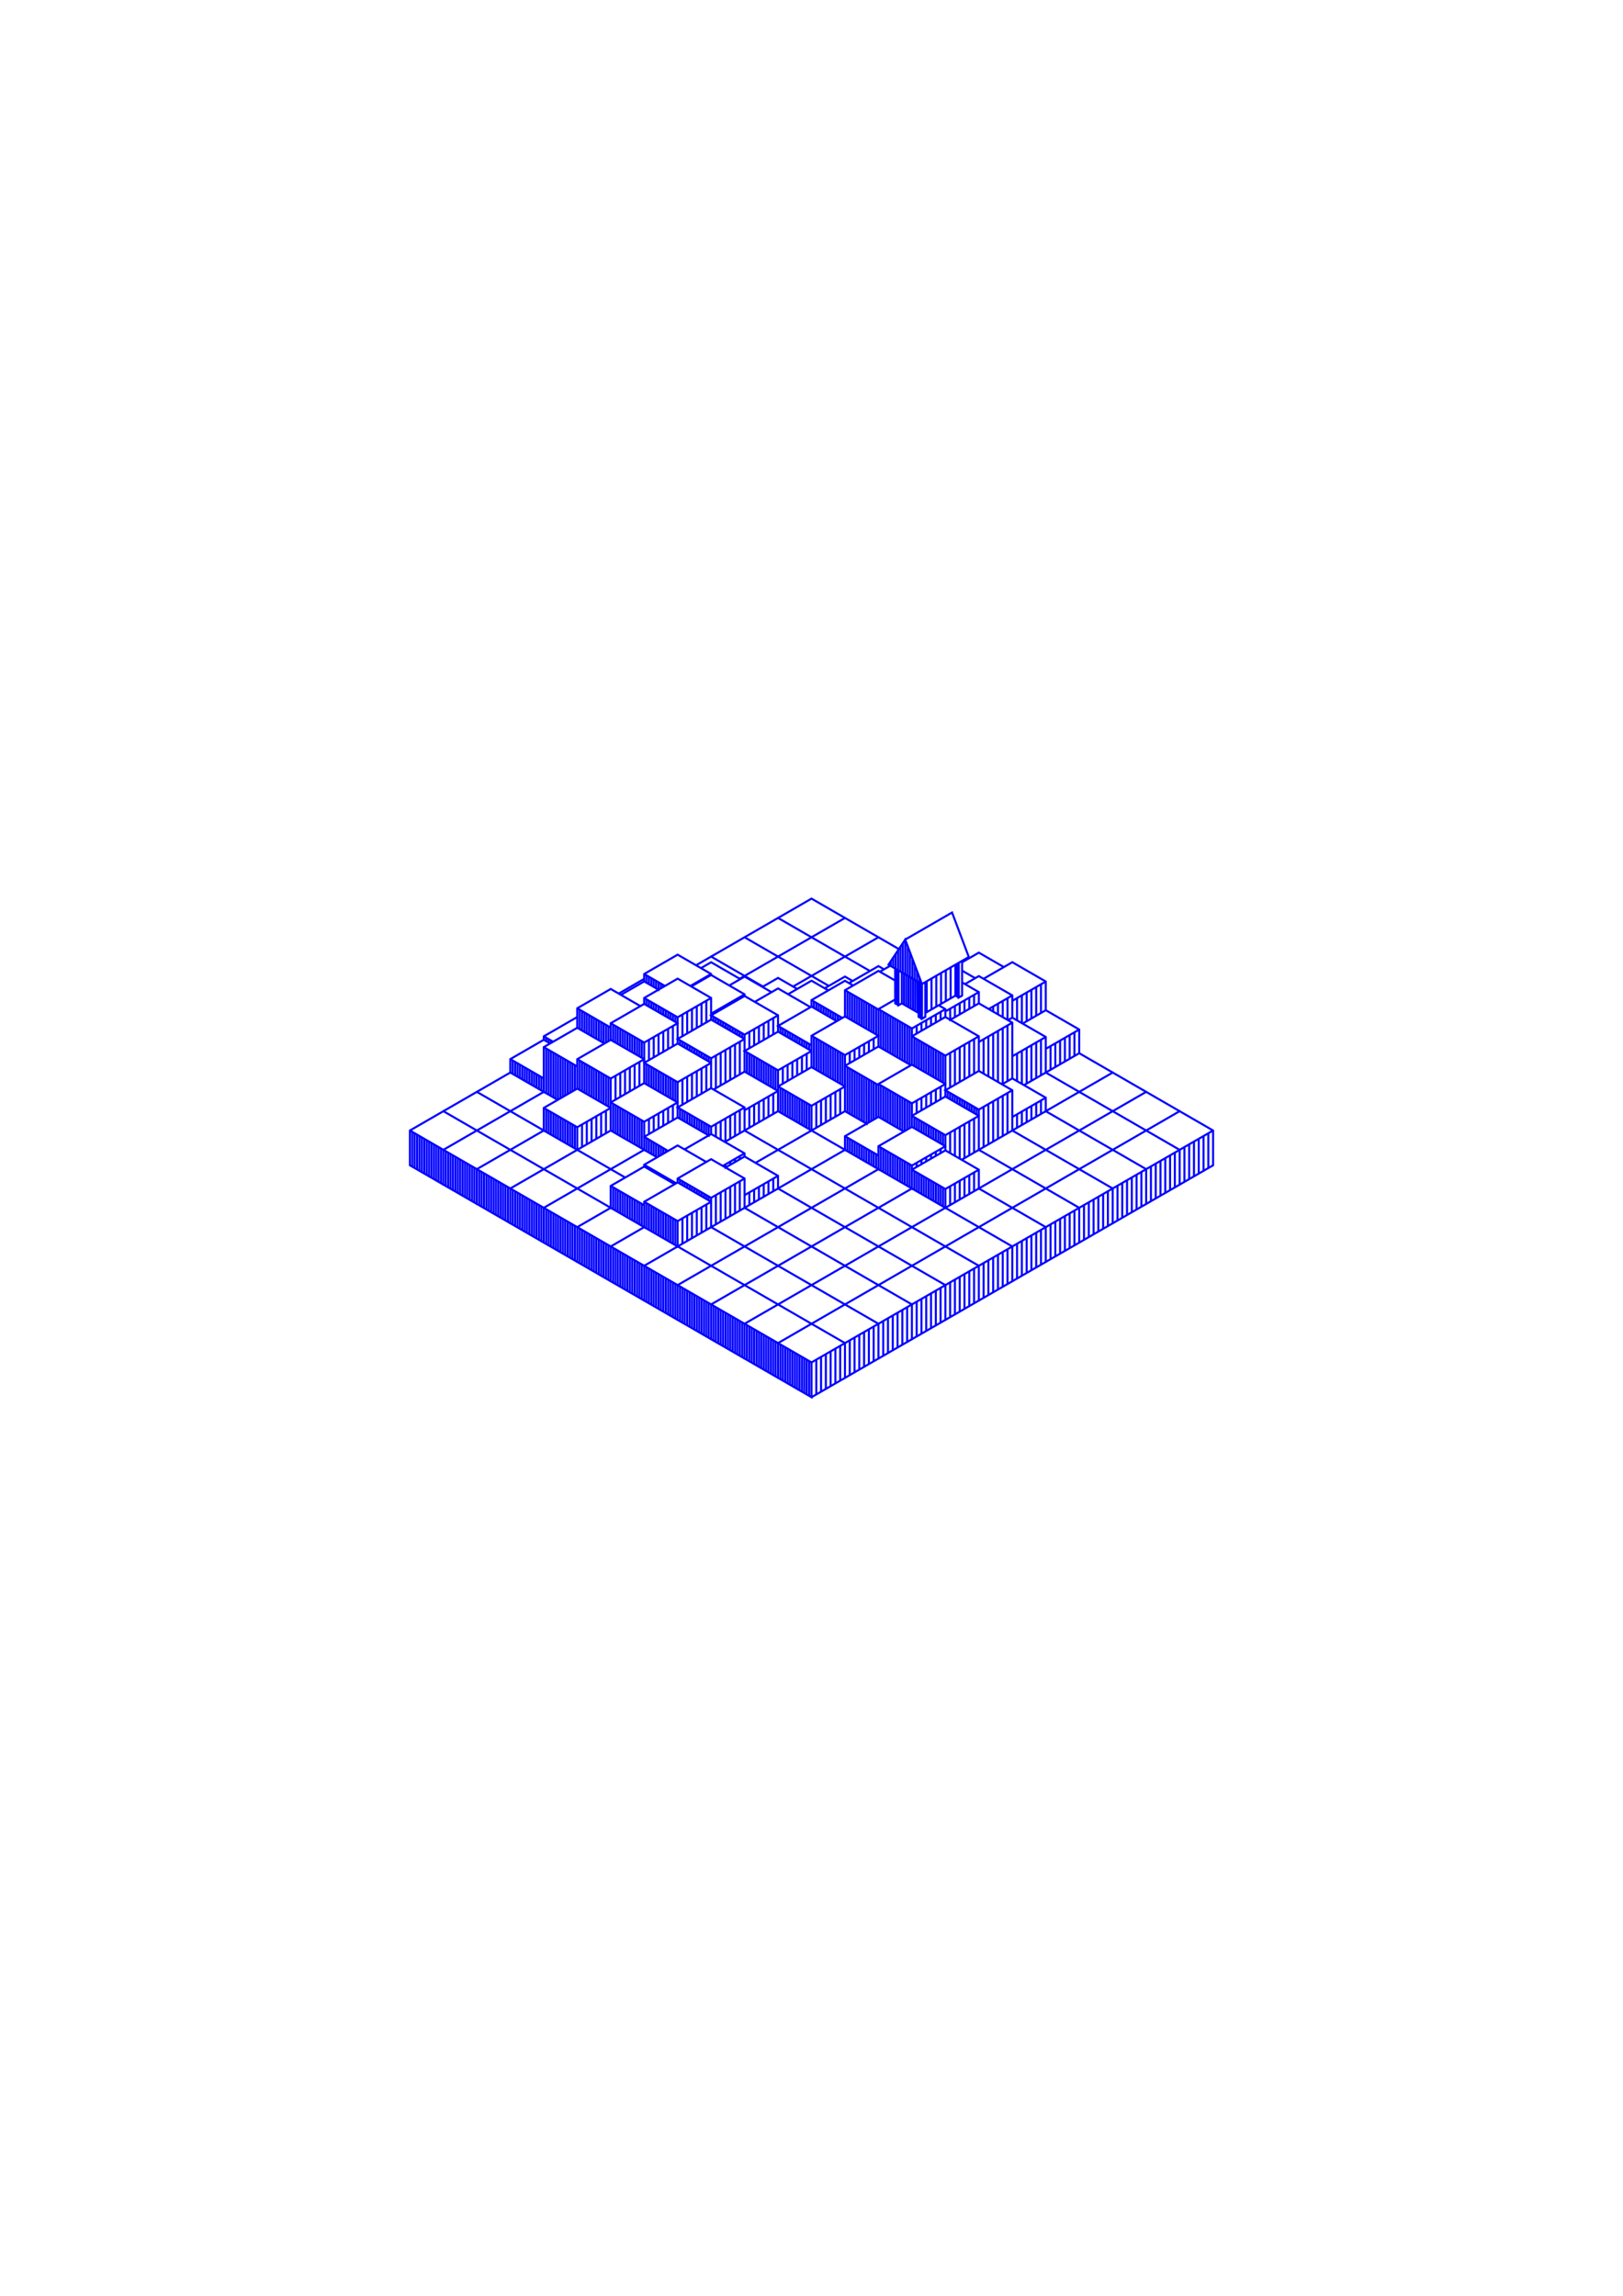<?xml version="1.0" encoding="utf-8" ?>
<svg xmlns="http://www.w3.org/2000/svg" xmlns:cc="http://creativecommons.org/ns#" xmlns:dc="http://purl.org/dc/elements/1.1/" xmlns:ev="http://www.w3.org/2001/xml-events" xmlns:inkscape="http://www.inkscape.org/namespaces/inkscape" xmlns:rdf="http://www.w3.org/1999/02/22-rdf-syntax-ns#" xmlns:sodipodi="http://sodipodi.sourceforge.net/DTD/sodipodi-0.dtd" xmlns:xlink="http://www.w3.org/1999/xlink" baseProfile="tiny" height="29.7cm" version="1.2" viewBox="0 0 793.701 1122.52" width="21.0cm">
  <defs/>
  <g fill="none" id="layer2" inkscape:groupmode="layer" inkscape:label="2" stroke="#00f" style="display:inline">
    <polyline points="380.485,448.819 396.85,439.37 413.216,448.819"/>
    <line x1="410.878" x2="410.878" y1="450.169" y2="450.169"/>
    <line x1="403.864" x2="403.864" y1="462.317" y2="462.317"/>
    <line x1="395.681" x2="395.681" y1="457.593" y2="457.593"/>
    <line x1="389.837" x2="389.837" y1="462.317" y2="462.317"/>
    <line x1="383.991" x2="383.991" y1="469.741" y2="469.741"/>
    <line x1="387.498" x2="387.498" y1="471.766" y2="471.766"/>
    <line x1="391.005" x2="391.005" y1="473.791" y2="473.791"/>
    <line x1="392.174" x2="392.174" y1="474.466" y2="474.466"/>
    <line x1="395.681" x2="395.681" y1="476.49" y2="476.49"/>
    <line x1="394.512" x2="394.512" y1="478.515" y2="478.515"/>
    <line x1="399.188" x2="399.188" y1="478.515" y2="478.515"/>
    <line x1="400.357" x2="400.357" y1="479.19" y2="479.19"/>
    <line x1="403.864" x2="403.864" y1="481.215" y2="481.215"/>
    <polyline points="405.313,482.051 396.85,477.165 387.826,482.375"/>
    <line x1="389.837" x2="389.837" y1="481.215" y2="481.215"/>
    <polyline points="389.853,483.546 380.485,478.137 372.843,482.548"/>
    <polyline points="373.143,482.375 364.119,477.165 361.781,478.515"/>
    <polyline points="362.02,478.723 347.753,470.486 342.781,473.356"/>
    <polyline points="340.383,471.971 347.753,467.716 364.119,477.165 380.485,467.716 396.85,477.165 413.216,467.716 425.426,474.766"/>
    <line x1="424.906" x2="424.906" y1="474.466" y2="474.466"/>
    <line x1="423.737" x2="423.737" y1="473.791" y2="473.791"/>
    <line x1="420.23" x2="420.23" y1="471.766" y2="471.766"/>
    <line x1="416.723" x2="416.723" y1="469.741" y2="469.741"/>
    <line x1="412.047" x2="412.047" y1="467.042" y2="467.042"/>
    <line x1="406.202" x2="406.202" y1="471.766" y2="471.766"/>
    <line x1="401.526" x2="401.526" y1="474.466" y2="474.466"/>
    <polyline points="403.286,483.221 413.216,477.488 416.964,479.652"/>
    <polyline points="415.179,480.682 429.582,472.367 432.317,473.945"/>
    <line x1="430.286" x2="435.366" y1="475.118" y2="472.185"/>
    <line x1="435.661" x2="435.661" y1="472.355" y2="469.925"/>
    <line x1="436.83" x2="436.83" y1="468.17" y2="473.03"/>
    <polyline points="437.765,473.57 437.765,490.577 439.402,491.522"/>
    <line x1="438.583" x2="438.583" y1="491.05" y2="474.042"/>
    <line x1="439.168" x2="439.168" y1="474.379" y2="464.661"/>
    <polyline points="439.581,464.041 429.582,458.268 413.216,467.716 396.85,458.268 380.485,467.716 364.119,458.268 347.753,467.716"/>
    <line x1="351.26" x2="351.26" y1="469.741" y2="469.741"/>
    <line x1="354.767" x2="354.767" y1="471.766" y2="471.766"/>
    <line x1="358.274" x2="358.274" y1="473.791" y2="473.791"/>
    <line x1="359.443" x2="359.443" y1="474.466" y2="474.466"/>
    <line x1="362.95" x2="362.95" y1="476.49" y2="476.49"/>
    <line x1="366.457" x2="366.457" y1="478.515" y2="478.515"/>
    <line x1="367.626" x2="367.626" y1="479.19" y2="479.19"/>
    <line x1="371.133" x2="371.133" y1="481.215" y2="481.215"/>
    <line x1="372.302" x2="372.302" y1="481.89" y2="481.89"/>
    <polyline points="377.303,485.123 364.119,477.511 356.618,481.842"/>
    <line x1="357.105" x2="357.105" y1="481.215" y2="481.215"/>
    <line x1="361.781" x2="361.781" y1="487.522" y2="488.336"/>
    <line x1="359.443" x2="359.443" y1="488.872" y2="489.685"/>
    <line x1="357.105" x2="357.105" y1="490.222" y2="491.035"/>
    <line x1="354.767" x2="354.767" y1="491.572" y2="492.385"/>
    <line x1="352.429" x2="352.429" y1="492.922" y2="493.735"/>
    <line x1="350.091" x2="350.091" y1="494.272" y2="495.085"/>
    <line x1="348.922" x2="348.922" y1="497.109" y2="499.222"/>
    <line x1="350.091" x2="350.091" y1="499.897" y2="497.784"/>
    <line x1="351.26" x2="351.26" y1="498.459" y2="500.572"/>
    <line x1="352.429" x2="352.429" y1="501.247" y2="499.134"/>
    <line x1="353.598" x2="353.598" y1="499.809" y2="501.922"/>
    <line x1="354.767" x2="354.767" y1="502.597" y2="500.484"/>
    <line x1="355.936" x2="355.936" y1="501.159" y2="503.272"/>
    <line x1="357.105" x2="357.105" y1="503.947" y2="501.834"/>
    <line x1="358.274" x2="358.274" y1="502.509" y2="504.621"/>
    <line x1="359.443" x2="359.443" y1="505.296" y2="503.184"/>
    <line x1="360.612" x2="360.612" y1="503.859" y2="505.971"/>
    <line x1="361.781" x2="361.781" y1="506.646" y2="504.534"/>
    <line x1="362.95" x2="362.95" y1="505.208" y2="507.321"/>
    <polyline points="364.119,505.883 364.119,507.996 347.753,517.445 331.387,507.996 347.753,498.547 364.119,507.996 364.119,523.965"/>
    <line x1="365.288" x2="365.288" y1="524.64" y2="514.552"/>
    <line x1="366.457" x2="366.457" y1="515.227" y2="525.315"/>
    <line x1="367.626" x2="367.626" y1="525.99" y2="515.902"/>
    <line x1="368.795" x2="368.795" y1="516.577" y2="526.665"/>
    <line x1="369.964" x2="369.964" y1="527.34" y2="517.252"/>
    <line x1="371.133" x2="371.133" y1="517.927" y2="528.015"/>
    <line x1="372.302" x2="372.302" y1="528.69" y2="518.601"/>
    <line x1="373.471" x2="373.471" y1="519.276" y2="529.365"/>
    <line x1="374.64" x2="374.64" y1="530.039" y2="519.951"/>
    <line x1="375.809" x2="375.809" y1="520.626" y2="530.714"/>
    <line x1="376.978" x2="376.978" y1="531.389" y2="521.301"/>
    <line x1="378.147" x2="378.147" y1="521.976" y2="532.064"/>
    <line x1="379.316" x2="379.316" y1="532.739" y2="522.651"/>
    <polyline points="380.485,523.326 380.485,531.214 396.85,540.663 413.216,531.214 413.216,521.12 429.582,511.672 445.471,520.845"/>
    <polyline points="445.948,520.57 445.948,506.698 462.314,497.249 478.68,506.698 478.68,523.623"/>
    <line x1="476.342" x2="476.342" y1="524.972" y2="508.048"/>
    <line x1="474.004" x2="474.004" y1="509.398" y2="526.322"/>
    <line x1="471.666" x2="471.666" y1="527.672" y2="510.748"/>
    <line x1="469.328" x2="469.328" y1="512.097" y2="529.022"/>
    <line x1="466.99" x2="466.99" y1="530.372" y2="513.447"/>
    <line x1="464.652" x2="464.652" y1="514.797" y2="531.722"/>
    <line x1="463.483" x2="463.483" y1="533.746" y2="536.81"/>
    <polyline points="462.314,536.135 462.314,530.018 445.948,520.57 429.582,530.018 429.582,546.092 429.582,530.569 413.216,521.12 413.216,515.88"/>
    <line x1="412.047" x2="412.047" y1="515.205" y2="530.539"/>
    <line x1="410.878" x2="410.878" y1="529.865" y2="514.53"/>
    <line x1="409.709" x2="409.709" y1="513.855" y2="529.19"/>
    <line x1="408.54" x2="408.54" y1="528.515" y2="513.181"/>
    <line x1="407.371" x2="407.371" y1="512.506" y2="527.84"/>
    <line x1="406.202" x2="406.202" y1="527.165" y2="511.831"/>
    <line x1="405.033" x2="405.033" y1="511.156" y2="526.49"/>
    <line x1="403.864" x2="403.864" y1="525.815" y2="510.481"/>
    <line x1="402.695" x2="402.695" y1="509.806" y2="525.14"/>
    <line x1="401.526" x2="401.526" y1="524.465" y2="509.131"/>
    <line x1="400.357" x2="400.357" y1="508.456" y2="523.79"/>
    <line x1="399.188" x2="399.188" y1="523.115" y2="507.781"/>
    <line x1="398.019" x2="398.019" y1="507.106" y2="522.441"/>
    <polyline points="396.85,521.766 396.85,513.877 380.485,504.428 364.119,513.877 380.485,523.326 396.85,513.877 396.85,506.431 413.216,496.983 429.582,506.431 429.582,511.672"/>
    <line x1="430.751" x2="430.751" y1="512.347" y2="494.087"/>
    <line x1="429.582" x2="413.216" y1="493.609" y2="484.16"/>
    <line x1="414.385" x2="414.385" y1="484.835" y2="497.658"/>
    <polyline points="413.216,496.983 413.216,484.16 429.582,474.711 437.765,479.435"/>
    <line x1="440.337" x2="440.337" y1="475.054" y2="462.906"/>
    <line x1="441.506" x2="441.506" y1="461.151" y2="475.729"/>
    <polyline points="441.038,475.459 441.038,490.577 449.221,495.302"/>
    <line x1="448.675" x2="448.52" y1="494.987" y2="474.919"/>
    <line x1="447.351" x2="447.351" y1="471.815" y2="479.104"/>
    <line x1="447.584" x2="447.584" y1="479.239" y2="494.357"/>
    <line x1="446.493" x2="446.493" y1="493.727" y2="478.609"/>
    <line x1="446.182" x2="446.182" y1="478.429" y2="468.71"/>
    <line x1="445.013" x2="445.013" y1="465.606" y2="477.754"/>
    <line x1="445.402" x2="445.402" y1="477.979" y2="493.097"/>
    <line x1="444.311" x2="444.311" y1="492.467" y2="477.349"/>
    <line x1="443.844" x2="443.844" y1="477.079" y2="462.501"/>
    <line x1="447.257" x2="447.257" y1="456.751" y2="456.751"/>
    <line x1="449.548" x2="449.548" y1="455.428" y2="455.428"/>
    <line x1="451.84" x2="451.84" y1="454.105" y2="454.105"/>
    <line x1="454.131" x2="454.131" y1="452.782" y2="452.782"/>
    <line x1="456.422" x2="456.422" y1="451.459" y2="451.459"/>
    <line x1="463.296" x2="463.296" y1="447.491" y2="447.491"/>
    <polyline points="470.497,469.79 470.497,486.798 468.86,487.743 468.86,470.735"/>
    <line x1="468.042" x2="468.042" y1="471.207" y2="487.27"/>
    <line x1="467.224" x2="452.494" y1="486.798" y2="495.302"/>
    <line x1="453.196" x2="453.196" y1="494.897" y2="479.779"/>
    <polyline points="452.494,480.184 452.494,497.192 450.858,498.137 450.858,481.129 442.675,476.404 442.675,459.396 465.587,446.168 473.77,467.9 450.858,481.129 442.675,459.396 434.492,471.68 442.675,476.404"/>
    <line x1="443.22" x2="443.22" y1="476.719" y2="491.837"/>
    <line x1="442.129" x2="442.129" y1="491.207" y2="476.089"/>
    <polyline points="439.402,474.514 439.402,491.522 441.038,490.577"/>
    <polyline points="437.765,488.688 429.582,493.412 429.582,506.431 413.216,515.88 396.85,506.431"/>
    <line x1="394.512" x2="394.512" y1="509.721" y2="512.527"/>
    <line x1="395.681" x2="395.681" y1="513.202" y2="510.396"/>
    <polyline points="396.85,511.071 380.485,501.623 396.85,492.174 409.198,499.303"/>
    <line x1="409.709" x2="409.709" y1="499.007" y2="496.422"/>
    <line x1="408.54" x2="408.54" y1="495.747" y2="498.923"/>
    <line x1="407.371" x2="407.371" y1="498.248" y2="495.072"/>
    <line x1="406.202" x2="406.202" y1="494.397" y2="497.573"/>
    <line x1="405.033" x2="405.033" y1="496.898" y2="493.723"/>
    <line x1="403.864" x2="403.864" y1="493.048" y2="496.223"/>
    <line x1="402.695" x2="402.695" y1="495.548" y2="492.373"/>
    <line x1="401.526" x2="401.526" y1="491.698" y2="494.873"/>
    <line x1="400.357" x2="400.357" y1="494.198" y2="491.023"/>
    <line x1="399.188" x2="399.188" y1="490.348" y2="493.524"/>
    <line x1="398.019" x2="398.019" y1="492.849" y2="489.673"/>
    <line x1="396.85" x2="411.948" y1="488.998" y2="497.715"/>
    <line x1="410.878" x2="410.878" y1="497.097" y2="498.332"/>
    <line x1="415.554" x2="415.554" y1="498.332" y2="485.51"/>
    <line x1="416.723" x2="416.723" y1="486.185" y2="499.007"/>
    <line x1="417.892" x2="417.892" y1="499.682" y2="486.86"/>
    <line x1="419.061" x2="419.061" y1="487.534" y2="500.357"/>
    <line x1="420.23" x2="420.23" y1="501.032" y2="488.209"/>
    <line x1="421.399" x2="421.399" y1="488.884" y2="501.707"/>
    <line x1="422.568" x2="422.568" y1="502.382" y2="489.559"/>
    <line x1="423.737" x2="423.737" y1="490.234" y2="503.057"/>
    <line x1="424.906" x2="424.906" y1="503.732" y2="490.909"/>
    <line x1="426.075" x2="426.075" y1="491.584" y2="504.407"/>
    <line x1="427.244" x2="427.244" y1="505.082" y2="492.259"/>
    <line x1="428.413" x2="428.413" y1="492.934" y2="505.756"/>
    <line x1="427.244" x2="427.244" y1="507.781" y2="513.021"/>
    <line x1="424.906" x2="424.906" y1="514.371" y2="509.131"/>
    <line x1="422.568" x2="422.568" y1="510.481" y2="515.721"/>
    <line x1="420.23" x2="420.23" y1="517.071" y2="511.831"/>
    <line x1="417.892" x2="417.892" y1="513.181" y2="518.421"/>
    <line x1="415.554" x2="415.554" y1="519.771" y2="514.53"/>
    <line x1="414.385" x2="414.385" y1="521.795" y2="543.982"/>
    <line x1="415.554" x2="415.554" y1="544.657" y2="522.47"/>
    <line x1="416.723" x2="416.723" y1="523.145" y2="545.332"/>
    <line x1="417.892" x2="417.892" y1="546.007" y2="523.82"/>
    <line x1="419.061" x2="419.061" y1="524.495" y2="546.682"/>
    <line x1="420.23" x2="420.23" y1="547.357" y2="525.17"/>
    <line x1="421.399" x2="421.399" y1="525.845" y2="548.032"/>
    <line x1="422.568" x2="422.568" y1="548.706" y2="526.52"/>
    <polyline points="423.737,527.195 423.811,549.424 413.216,543.307 396.85,552.756 396.85,540.663"/>
    <line x1="395.681" x2="395.681" y1="539.988" y2="552.081"/>
    <polyline points="396.85,552.756 380.485,543.307 364.119,552.756 364.119,541.479 347.753,532.03 331.387,541.479 347.753,550.928 364.119,541.479"/>
    <polyline points="364.119,542.863 380.485,533.414 380.485,531.214 396.85,521.766 413.216,531.214 413.216,543.307"/>
    <line x1="410.878" x2="410.878" y1="544.657" y2="532.564"/>
    <line x1="408.54" x2="408.54" y1="533.914" y2="546.007"/>
    <line x1="406.202" x2="406.202" y1="547.357" y2="535.264"/>
    <line x1="403.864" x2="403.864" y1="536.614" y2="548.706"/>
    <line x1="401.526" x2="401.526" y1="550.056" y2="537.964"/>
    <line x1="399.188" x2="399.188" y1="539.313" y2="551.406"/>
    <line x1="394.512" x2="394.512" y1="551.406" y2="539.313"/>
    <line x1="393.343" x2="393.343" y1="538.639" y2="550.731"/>
    <line x1="392.174" x2="392.174" y1="550.056" y2="537.964"/>
    <line x1="391.005" x2="391.005" y1="537.289" y2="549.381"/>
    <line x1="389.837" x2="389.837" y1="548.706" y2="536.614"/>
    <line x1="388.668" x2="388.668" y1="535.939" y2="548.032"/>
    <line x1="387.498" x2="387.498" y1="547.357" y2="535.264"/>
    <line x1="386.329" x2="386.329" y1="534.589" y2="546.682"/>
    <line x1="385.161" x2="385.161" y1="546.007" y2="533.914"/>
    <line x1="383.991" x2="383.991" y1="533.239" y2="545.332"/>
    <line x1="382.822" x2="382.822" y1="544.657" y2="532.564"/>
    <line x1="381.654" x2="381.654" y1="531.889" y2="543.982"/>
    <polyline points="380.485,543.307 380.485,533.414 364.119,523.965 348.951,532.722"/>
    <line x1="350.091" x2="350.091" y1="532.064" y2="516.095"/>
    <line x1="352.429" x2="352.429" y1="514.745" y2="530.714"/>
    <line x1="354.767" x2="354.767" y1="529.365" y2="513.395"/>
    <line x1="357.105" x2="357.105" y1="512.045" y2="528.015"/>
    <line x1="359.443" x2="359.443" y1="526.665" y2="510.696"/>
    <line x1="361.781" x2="361.781" y1="509.346" y2="525.315"/>
    <line x1="366.457" x2="366.457" y1="512.527" y2="504.534"/>
    <line x1="368.795" x2="368.795" y1="503.184" y2="511.178"/>
    <line x1="371.133" x2="371.133" y1="509.828" y2="501.834"/>
    <line x1="373.471" x2="373.471" y1="500.484" y2="508.478"/>
    <line x1="375.809" x2="375.809" y1="507.128" y2="499.134"/>
    <line x1="378.147" x2="378.147" y1="497.784" y2="505.778"/>
    <polyline points="380.485,504.428 380.485,496.435 364.119,486.986 347.753,496.435 364.119,505.883 380.485,496.435"/>
    <line x1="381.654" x2="381.654" y1="502.297" y2="505.103"/>
    <line x1="382.822" x2="382.822" y1="505.778" y2="502.972"/>
    <line x1="383.991" x2="383.991" y1="503.647" y2="506.453"/>
    <line x1="385.161" x2="385.161" y1="507.128" y2="504.322"/>
    <line x1="386.329" x2="386.329" y1="504.997" y2="507.803"/>
    <line x1="387.498" x2="387.498" y1="508.478" y2="505.672"/>
    <line x1="388.668" x2="388.668" y1="506.347" y2="509.153"/>
    <line x1="389.837" x2="389.837" y1="509.828" y2="507.022"/>
    <line x1="391.005" x2="391.005" y1="507.697" y2="510.502"/>
    <line x1="392.174" x2="392.174" y1="511.178" y2="508.372"/>
    <line x1="393.343" x2="393.343" y1="509.046" y2="511.852"/>
    <line x1="394.512" x2="394.512" y1="515.227" y2="523.115"/>
    <line x1="392.174" x2="392.174" y1="524.465" y2="516.577"/>
    <line x1="389.837" x2="389.837" y1="517.927" y2="525.815"/>
    <line x1="387.498" x2="387.498" y1="527.165" y2="519.276"/>
    <line x1="385.161" x2="385.161" y1="520.626" y2="528.515"/>
    <line x1="382.822" x2="382.822" y1="529.865" y2="521.976"/>
    <line x1="378.147" x2="378.147" y1="534.764" y2="544.657"/>
    <line x1="375.809" x2="375.809" y1="546.007" y2="536.114"/>
    <line x1="373.471" x2="373.471" y1="537.463" y2="547.357"/>
    <line x1="371.133" x2="371.133" y1="548.706" y2="538.813"/>
    <line x1="368.795" x2="368.795" y1="540.163" y2="550.056"/>
    <line x1="366.457" x2="366.457" y1="551.406" y2="541.513"/>
    <line x1="361.781" x2="361.781" y1="542.829" y2="554.106"/>
    <line x1="359.443" x2="359.443" y1="555.456" y2="544.179"/>
    <line x1="357.105" x2="357.105" y1="545.529" y2="556.805"/>
    <line x1="354.767" x2="354.767" y1="558.155" y2="546.878"/>
    <line x1="352.429" x2="352.429" y1="548.228" y2="557.171"/>
    <polyline points="354.45,558.338 364.119,552.756 380.485,562.205 396.85,552.756 413.216,562.205 413.216,555.541 429.582,546.092 442.005,553.265"/>
    <line x1="442.441" x2="442.441" y1="553.014" y2="537.442"/>
    <line x1="441.272" x2="441.272" y1="536.768" y2="552.842"/>
    <line x1="440.103" x2="440.103" y1="552.167" y2="536.093"/>
    <line x1="438.934" x2="438.934" y1="535.418" y2="551.492"/>
    <line x1="437.765" x2="437.765" y1="550.817" y2="534.743"/>
    <line x1="436.596" x2="436.596" y1="534.068" y2="550.142"/>
    <line x1="435.427" x2="435.427" y1="549.467" y2="533.393"/>
    <line x1="434.258" x2="434.258" y1="532.718" y2="548.792"/>
    <line x1="433.089" x2="433.089" y1="548.117" y2="532.043"/>
    <line x1="431.92" x2="431.92" y1="531.368" y2="547.442"/>
    <line x1="430.751" x2="430.751" y1="546.767" y2="530.693"/>
    <polyline points="429.582,530.018 445.948,539.467 462.314,530.018 462.314,516.147"/>
    <line x1="461.145" x2="461.145" y1="515.472" y2="529.343"/>
    <line x1="459.976" x2="459.976" y1="528.669" y2="514.797"/>
    <line x1="458.807" x2="458.807" y1="514.122" y2="527.994"/>
    <line x1="457.638" x2="457.638" y1="527.319" y2="513.447"/>
    <line x1="456.469" x2="456.469" y1="512.772" y2="526.644"/>
    <line x1="455.3" x2="455.3" y1="525.969" y2="512.097"/>
    <line x1="454.131" x2="454.131" y1="511.422" y2="525.294"/>
    <line x1="452.962" x2="452.962" y1="524.619" y2="510.748"/>
    <line x1="451.793" x2="451.793" y1="510.072" y2="523.944"/>
    <line x1="450.624" x2="450.624" y1="523.269" y2="509.398"/>
    <line x1="449.455" x2="449.455" y1="508.723" y2="522.594"/>
    <line x1="448.286" x2="448.286" y1="521.919" y2="508.048"/>
    <line x1="447.117" x2="447.117" y1="507.373" y2="521.245"/>
    <line x1="444.779" x2="444.779" y1="520.446" y2="502.186"/>
    <line x1="443.61" x2="443.61" y1="501.511" y2="519.771"/>
    <line x1="442.441" x2="442.441" y1="519.096" y2="500.836"/>
    <line x1="441.272" x2="441.272" y1="500.161" y2="518.421"/>
    <line x1="440.103" x2="440.103" y1="517.746" y2="499.486"/>
    <line x1="438.934" x2="438.934" y1="498.811" y2="517.071"/>
    <line x1="437.765" x2="437.765" y1="516.396" y2="498.137"/>
    <line x1="436.596" x2="436.596" y1="497.462" y2="515.721"/>
    <line x1="435.427" x2="435.427" y1="515.046" y2="496.787"/>
    <line x1="434.258" x2="434.258" y1="496.112" y2="514.371"/>
    <line x1="433.089" x2="433.089" y1="513.696" y2="495.437"/>
    <line x1="431.92" x2="431.92" y1="494.762" y2="513.021"/>
    <line x1="424.906" x2="424.906" y1="527.87" y2="548.792"/>
    <line x1="426.075" x2="426.075" y1="548.117" y2="528.544"/>
    <line x1="427.244" x2="427.244" y1="529.219" y2="547.442"/>
    <line x1="428.413" x2="428.413" y1="546.767" y2="529.894"/>
    <line x1="443.61" x2="443.61" y1="538.117" y2="552.339"/>
    <line x1="444.779" x2="444.779" y1="551.664" y2="538.792"/>
    <polyline points="445.948,539.467 445.948,545.584 462.314,555.033 478.68,545.584 478.68,542.52"/>
    <line x1="477.511" x2="477.511" y1="541.845" y2="544.909"/>
    <line x1="476.342" x2="476.342" y1="544.235" y2="541.17"/>
    <line x1="475.173" x2="475.173" y1="540.496" y2="543.559"/>
    <line x1="474.004" x2="474.004" y1="542.885" y2="539.821"/>
    <line x1="472.835" x2="472.835" y1="539.146" y2="542.21"/>
    <line x1="471.666" x2="471.666" y1="541.535" y2="538.471"/>
    <line x1="470.497" x2="470.497" y1="537.796" y2="540.86"/>
    <line x1="469.328" x2="469.328" y1="540.185" y2="537.121"/>
    <line x1="468.159" x2="468.159" y1="536.446" y2="539.51"/>
    <line x1="466.99" x2="466.99" y1="538.835" y2="535.771"/>
    <line x1="465.821" x2="465.821" y1="535.096" y2="538.16"/>
    <line x1="464.652" x2="464.652" y1="537.485" y2="534.421"/>
    <line x1="459.976" x2="459.976" y1="531.368" y2="537.485"/>
    <line x1="457.638" x2="457.638" y1="538.835" y2="532.718"/>
    <line x1="455.3" x2="455.3" y1="534.068" y2="540.185"/>
    <line x1="452.962" x2="452.962" y1="541.535" y2="535.418"/>
    <line x1="450.624" x2="450.624" y1="536.768" y2="542.885"/>
    <line x1="448.286" x2="448.286" y1="544.235" y2="538.117"/>
    <line x1="447.117" x2="447.117" y1="546.259" y2="551.664"/>
    <line x1="448.286" x2="448.286" y1="552.339" y2="546.934"/>
    <line x1="449.455" x2="449.455" y1="547.609" y2="553.014"/>
    <line x1="450.624" x2="450.624" y1="553.689" y2="548.284"/>
    <line x1="451.793" x2="451.793" y1="548.959" y2="554.364"/>
    <line x1="452.962" x2="452.962" y1="555.038" y2="549.634"/>
    <line x1="454.131" x2="454.131" y1="550.309" y2="555.713"/>
    <line x1="455.3" x2="455.3" y1="556.388" y2="550.984"/>
    <line x1="456.469" x2="456.469" y1="551.659" y2="557.063"/>
    <line x1="457.638" x2="457.638" y1="557.738" y2="552.333"/>
    <line x1="458.807" x2="458.807" y1="553.008" y2="558.413"/>
    <line x1="459.976" x2="459.976" y1="559.088" y2="553.683"/>
    <line x1="461.145" x2="461.145" y1="554.358" y2="559.763"/>
    <line x1="459.976" x2="459.976" y1="561.788" y2="563.816"/>
    <line x1="457.638" x2="457.638" y1="563.138" y2="565.166"/>
    <line x1="455.3" x2="455.3" y1="564.487" y2="566.515"/>
    <line x1="452.962" x2="452.962" y1="565.837" y2="567.865"/>
    <line x1="450.624" x2="450.624" y1="567.187" y2="569.215"/>
    <line x1="448.286" x2="448.286" y1="568.537" y2="570.565"/>
    <line x1="447.117" x2="447.117" y1="572.59" y2="581.777"/>
    <line x1="448.286" x2="448.286" y1="582.452" y2="573.265"/>
    <line x1="449.455" x2="449.455" y1="573.94" y2="583.127"/>
    <line x1="450.624" x2="450.624" y1="583.802" y2="574.615"/>
    <line x1="451.793" x2="451.793" y1="575.289" y2="584.477"/>
    <line x1="452.962" x2="452.962" y1="585.152" y2="575.964"/>
    <line x1="454.131" x2="454.131" y1="576.639" y2="585.827"/>
    <line x1="455.3" x2="455.3" y1="586.502" y2="577.314"/>
    <line x1="456.469" x2="456.469" y1="577.989" y2="587.177"/>
    <line x1="457.638" x2="457.638" y1="587.851" y2="578.664"/>
    <line x1="458.807" x2="458.807" y1="579.339" y2="588.526"/>
    <line x1="459.976" x2="459.976" y1="589.201" y2="580.014"/>
    <line x1="461.145" x2="461.145" y1="580.689" y2="589.876"/>
    <polyline points="462.314,590.551 478.68,581.102 495.045,590.551 511.411,581.102 527.777,590.551 527.777,607.559 511.411,617.008"/>
    <line x1="509.073" x2="509.073" y1="618.358" y2="601.35"/>
    <line x1="509.073" x2="509.073" y1="598.65" y2="598.65"/>
    <line x1="505.566" x2="505.566" y1="596.625" y2="596.625"/>
    <line x1="502.059" x2="502.059" y1="594.601" y2="594.601"/>
    <line x1="499.721" x2="499.721" y1="593.251" y2="593.251"/>
    <line x1="497.383" x2="497.383" y1="591.901" y2="591.901"/>
    <line x1="496.214" x2="496.214" y1="591.226" y2="591.226"/>
    <line x1="493.876" x2="493.876" y1="589.876" y2="589.876"/>
    <line x1="490.369" x2="490.369" y1="587.851" y2="587.851"/>
    <line x1="489.2" x2="489.2" y1="587.177" y2="587.177"/>
    <line x1="490.369" x2="490.369" y1="593.251" y2="593.251"/>
    <line x1="488.031" x2="488.031" y1="594.601" y2="594.601"/>
    <line x1="481.017" x2="481.017" y1="598.65" y2="598.65"/>
    <line x1="479.849" x2="479.849" y1="600.675" y2="600.675"/>
    <line x1="481.017" x2="481.017" y1="601.35" y2="601.35"/>
    <line x1="476.342" x2="476.342" y1="601.35" y2="601.35"/>
    <line x1="476.342" x2="476.342" y1="598.65" y2="598.65"/>
    <line x1="472.835" x2="472.835" y1="596.625" y2="596.625"/>
    <line x1="469.328" x2="469.328" y1="594.601" y2="594.601"/>
    <line x1="466.99" x2="466.99" y1="593.251" y2="593.251"/>
    <line x1="464.652" x2="464.652" y1="589.201" y2="580.014"/>
    <line x1="466.99" x2="466.99" y1="578.664" y2="587.851"/>
    <line x1="469.328" x2="469.328" y1="586.502" y2="577.314"/>
    <line x1="471.666" x2="471.666" y1="575.964" y2="585.152"/>
    <line x1="474.004" x2="474.004" y1="583.802" y2="574.615"/>
    <line x1="476.342" x2="476.342" y1="573.265" y2="582.452"/>
    <polyline points="478.68,571.915 462.314,581.364 445.948,571.915 445.948,569.887"/>
    <line x1="444.779" x2="444.779" y1="569.212" y2="580.427"/>
    <line x1="443.61" x2="443.61" y1="579.753" y2="568.537"/>
    <line x1="442.441" x2="442.441" y1="567.862" y2="579.078"/>
    <line x1="441.272" x2="441.272" y1="578.403" y2="567.187"/>
    <line x1="440.103" x2="440.103" y1="566.512" y2="577.728"/>
    <line x1="438.934" x2="438.934" y1="577.053" y2="565.837"/>
    <line x1="437.765" x2="437.765" y1="565.162" y2="576.378"/>
    <line x1="436.596" x2="436.596" y1="575.703" y2="564.487"/>
    <line x1="435.427" x2="435.427" y1="563.812" y2="575.028"/>
    <line x1="434.258" x2="434.258" y1="574.353" y2="563.138"/>
    <line x1="433.089" x2="433.089" y1="562.463" y2="573.678"/>
    <line x1="431.92" x2="431.92" y1="573.003" y2="561.788"/>
    <line x1="430.751" x2="430.751" y1="561.113" y2="572.328"/>
    <line x1="428.413" x2="428.413" y1="570.979" y2="564.315"/>
    <line x1="429.582" x2="413.216" y1="564.99" y2="555.541"/>
    <line x1="414.385" x2="414.385" y1="556.216" y2="562.88"/>
    <line x1="415.554" x2="415.554" y1="563.555" y2="556.891"/>
    <line x1="416.723" x2="416.723" y1="557.566" y2="564.23"/>
    <line x1="417.892" x2="417.892" y1="564.904" y2="558.241"/>
    <line x1="419.061" x2="419.061" y1="558.916" y2="565.579"/>
    <line x1="420.23" x2="420.23" y1="566.254" y2="559.591"/>
    <line x1="421.399" x2="421.399" y1="560.266" y2="566.929"/>
    <line x1="422.568" x2="422.568" y1="567.604" y2="560.941"/>
    <line x1="423.737" x2="423.737" y1="561.615" y2="568.279"/>
    <line x1="424.906" x2="424.906" y1="568.954" y2="562.29"/>
    <line x1="426.075" x2="426.075" y1="562.965" y2="569.629"/>
    <line x1="427.244" x2="427.244" y1="570.304" y2="563.64"/>
    <polyline points="429.582,560.438 445.948,569.887 462.314,560.438 462.314,555.033"/>
    <line x1="464.652" x2="464.652" y1="553.683" y2="563.816"/>
    <polyline points="462.314,562.466 462.314,560.438 445.948,550.989 429.582,560.438 429.582,571.654 413.216,562.205 396.85,571.654 380.485,562.205 369.473,568.562"/>
    <polyline points="364.119,565.471 364.119,563.92 347.753,554.471 334.732,561.989"/>
    <polyline points="326.711,562.758 315.021,555.833 315.021,548.471"/>
    <line x1="313.852" x2="313.852" y1="547.796" y2="561.53"/>
    <line x1="312.683" x2="312.683" y1="560.855" y2="547.121"/>
    <line x1="311.514" x2="311.514" y1="546.446" y2="560.18"/>
    <line x1="310.345" x2="310.345" y1="559.505" y2="545.771"/>
    <line x1="309.176" x2="309.176" y1="545.096" y2="558.83"/>
    <line x1="308.007" x2="308.007" y1="558.155" y2="544.422"/>
    <line x1="306.838" x2="306.838" y1="543.747" y2="557.48"/>
    <line x1="305.669" x2="305.669" y1="556.805" y2="543.072"/>
    <line x1="304.5" x2="304.5" y1="542.397" y2="556.13"/>
    <line x1="303.331" x2="303.331" y1="555.456" y2="541.722"/>
    <line x1="302.162" x2="302.162" y1="541.047" y2="554.781"/>
    <line x1="300.993" x2="300.993" y1="554.106" y2="540.372"/>
    <line x1="299.824" x2="299.824" y1="539.697" y2="553.431"/>
    <polyline points="298.655,552.756 298.655,541.707 282.29,532.259 265.924,541.707 265.924,552.756 249.558,543.307 233.192,552.756 216.826,543.307 200.46,552.756 200.46,569.764 216.826,579.213"/>
    <line x1="215.657" x2="215.657" y1="578.538" y2="561.53"/>
    <line x1="214.488" x2="214.488" y1="560.855" y2="577.863"/>
    <line x1="213.319" x2="213.319" y1="577.188" y2="560.18"/>
    <line x1="212.15" x2="212.15" y1="559.505" y2="576.513"/>
    <line x1="210.981" x2="210.981" y1="575.838" y2="558.83"/>
    <line x1="209.812" x2="209.812" y1="558.155" y2="575.163"/>
    <line x1="208.643" x2="208.643" y1="574.488" y2="557.48"/>
    <line x1="207.474" x2="207.474" y1="556.805" y2="573.813"/>
    <line x1="206.305" x2="206.305" y1="573.138" y2="556.13"/>
    <line x1="205.136" x2="205.136" y1="555.456" y2="572.463"/>
    <line x1="203.967" x2="203.967" y1="571.788" y2="554.781"/>
    <line x1="202.798" x2="202.798" y1="554.106" y2="571.114"/>
    <line x1="201.629" x2="201.629" y1="570.439" y2="553.431"/>
    <polyline points="200.46,552.756 396.85,666.142 593.24,552.756"/>
    <line x1="590.902" x2="590.902" y1="554.106" y2="571.114"/>
    <line x1="588.564" x2="588.564" y1="572.463" y2="555.456"/>
    <line x1="586.226" x2="586.226" y1="556.805" y2="573.813"/>
    <line x1="583.889" x2="583.889" y1="575.163" y2="558.155"/>
    <line x1="581.551" x2="581.551" y1="559.505" y2="576.513"/>
    <line x1="579.212" x2="579.212" y1="577.863" y2="560.855"/>
    <line x1="574.537" x2="574.537" y1="563.555" y2="580.562"/>
    <polyline points="576.875,579.213 593.24,569.764 593.24,552.756 576.875,543.307 560.509,552.756 544.143,543.307 527.777,552.756 511.411,543.307 495.045,552.756"/>
    <line x1="497.383" x2="497.383" y1="551.406" y2="544.82"/>
    <line x1="499.721" x2="499.721" y1="543.47" y2="550.056"/>
    <line x1="502.059" x2="502.059" y1="548.706" y2="542.12"/>
    <line x1="504.397" x2="504.397" y1="540.771" y2="547.357"/>
    <line x1="506.735" x2="506.735" y1="546.007" y2="539.421"/>
    <line x1="509.073" x2="509.073" y1="538.071" y2="544.657"/>
    <polyline points="511.411,536.721 495.045,546.17 495.045,552.756 495.045,533.072 478.68,523.623 462.314,533.072 478.68,542.52 495.045,533.072"/>
    <line x1="492.707" x2="492.707" y1="534.421" y2="554.106"/>
    <line x1="490.369" x2="490.369" y1="555.456" y2="535.771"/>
    <line x1="488.031" x2="488.031" y1="537.121" y2="556.805"/>
    <line x1="485.693" x2="485.693" y1="558.155" y2="538.471"/>
    <line x1="483.356" x2="483.356" y1="539.821" y2="559.505"/>
    <line x1="481.017" x2="481.017" y1="560.855" y2="541.17"/>
    <line x1="476.342" x2="476.342" y1="546.934" y2="563.555"/>
    <line x1="474.004" x2="474.004" y1="564.904" y2="548.284"/>
    <line x1="471.666" x2="471.666" y1="549.634" y2="566.254"/>
    <polyline points="470.27,567.06 478.68,562.205 495.045,571.654 511.411,562.205 527.777,571.654 544.143,562.205 560.509,571.654 560.509,588.661 544.143,598.11"/>
    <line x1="541.805" x2="541.805" y1="599.46" y2="582.452"/>
    <line x1="539.467" x2="539.467" y1="583.802" y2="600.81"/>
    <line x1="537.129" x2="537.129" y1="602.16" y2="585.152"/>
    <line x1="534.791" x2="534.791" y1="586.502" y2="603.51"/>
    <line x1="532.453" x2="532.453" y1="604.859" y2="587.851"/>
    <line x1="530.115" x2="530.115" y1="589.201" y2="606.209"/>
    <polyline points="527.777,607.559 544.143,598.11 544.143,581.102 527.777,571.654 511.411,581.102 495.045,571.654 478.68,581.102 478.68,571.915 462.314,562.466 445.948,571.915 445.948,581.102 429.582,571.654 413.216,581.102 396.85,571.654 380.485,581.102 380.485,574.92 364.119,565.471 354.803,570.849 354.767,569.32"/>
    <line x1="353.46" x2="364.119" y1="570.074" y2="563.92"/>
    <line x1="361.781" x2="361.781" y1="565.27" y2="566.821"/>
    <line x1="359.443" x2="359.443" y1="566.62" y2="568.171"/>
    <line x1="357.105" x2="357.105" y1="567.97" y2="569.52"/>
    <line x1="361.781" x2="361.781" y1="577.578" y2="591.901"/>
    <line x1="359.443" x2="359.443" y1="593.251" y2="578.928"/>
    <line x1="357.105" x2="357.105" y1="580.277" y2="594.601"/>
    <line x1="354.767" x2="354.767" y1="595.951" y2="581.627"/>
    <line x1="352.429" x2="352.429" y1="582.977" y2="597.3"/>
    <line x1="350.091" x2="350.091" y1="598.65" y2="584.327"/>
    <line x1="347.753" x2="331.387" y1="585.677" y2="576.228"/>
    <line x1="332.556" x2="332.556" y1="576.903" y2="578.82"/>
    <line x1="333.725" x2="333.725" y1="579.495" y2="577.578"/>
    <line x1="334.894" x2="334.894" y1="578.253" y2="580.17"/>
    <line x1="336.063" x2="336.063" y1="580.845" y2="578.928"/>
    <line x1="337.232" x2="337.232" y1="579.602" y2="581.52"/>
    <line x1="338.401" x2="338.401" y1="582.195" y2="580.277"/>
    <line x1="339.57" x2="339.57" y1="580.952" y2="582.87"/>
    <line x1="340.739" x2="340.739" y1="583.545" y2="581.627"/>
    <line x1="341.908" x2="341.908" y1="582.302" y2="584.22"/>
    <line x1="343.077" x2="343.077" y1="584.894" y2="582.977"/>
    <line x1="344.246" x2="344.246" y1="583.652" y2="585.569"/>
    <line x1="345.415" x2="345.415" y1="586.244" y2="584.327"/>
    <line x1="346.584" x2="346.584" y1="585.002" y2="586.919"/>
    <line x1="345.415" x2="345.415" y1="588.944" y2="601.35"/>
    <polyline points="347.753,600.0 364.119,609.449 347.753,600.0 331.387,609.449 331.387,597.043"/>
    <line x1="330.218" x2="330.218" y1="596.368" y2="608.774"/>
    <line x1="329.049" x2="329.049" y1="608.099" y2="595.693"/>
    <line x1="327.88" x2="327.88" y1="595.018" y2="607.424"/>
    <line x1="326.711" x2="326.711" y1="606.749" y2="594.343"/>
    <line x1="325.542" x2="325.542" y1="593.668" y2="606.074"/>
    <line x1="324.373" x2="324.373" y1="605.399" y2="592.993"/>
    <line x1="323.204" x2="323.204" y1="592.318" y2="604.724"/>
    <line x1="322.035" x2="322.035" y1="604.049" y2="591.644"/>
    <line x1="320.866" x2="320.866" y1="590.969" y2="603.375"/>
    <line x1="319.697" x2="319.697" y1="602.7" y2="590.294"/>
    <line x1="318.528" x2="318.528" y1="589.619" y2="602.025"/>
    <line x1="317.359" x2="317.359" y1="601.35" y2="588.944"/>
    <line x1="316.19" x2="316.19" y1="588.269" y2="600.675"/>
    <line x1="313.852" x2="313.852" y1="599.325" y2="588.619"/>
    <line x1="315.021" x2="298.655" y1="589.294" y2="579.845"/>
    <line x1="299.824" x2="299.824" y1="580.52" y2="591.226"/>
    <line x1="300.993" x2="300.993" y1="591.901" y2="581.195"/>
    <line x1="302.162" x2="302.162" y1="581.87" y2="592.576"/>
    <line x1="303.331" x2="303.331" y1="593.251" y2="582.544"/>
    <line x1="304.5" x2="304.5" y1="583.219" y2="593.926"/>
    <line x1="305.669" x2="305.669" y1="594.601" y2="583.894"/>
    <line x1="306.838" x2="306.838" y1="584.569" y2="595.276"/>
    <line x1="308.007" x2="308.007" y1="595.951" y2="585.244"/>
    <line x1="309.176" x2="309.176" y1="585.919" y2="596.625"/>
    <line x1="310.345" x2="310.345" y1="597.3" y2="586.594"/>
    <line x1="311.514" x2="311.514" y1="587.269" y2="597.975"/>
    <line x1="312.683" x2="312.683" y1="598.65" y2="587.944"/>
    <polyline points="315.021,587.594 331.387,597.043 347.753,587.594 347.753,585.677 364.119,576.228"/>
    <line x1="368.795" x2="368.795" y1="581.669" y2="587.851"/>
    <line x1="371.133" x2="371.133" y1="586.502" y2="580.319"/>
    <line x1="373.471" x2="373.471" y1="578.969" y2="585.152"/>
    <line x1="375.809" x2="375.809" y1="583.802" y2="577.619"/>
    <line x1="378.147" x2="378.147" y1="576.27" y2="582.452"/>
    <line x1="380.485" x2="364.119" y1="574.92" y2="584.369"/>
    <line x1="366.457" x2="366.457" y1="583.019" y2="589.201"/>
    <line x1="365.288" x2="365.288" y1="591.226" y2="591.226"/>
    <polyline points="364.119,590.551 380.485,600.0 364.119,590.551 347.753,600.0 347.753,587.594 331.387,578.145 315.021,587.594 315.021,600.0 298.655,590.551 282.29,600.0 282.29,617.008 298.655,626.457"/>
    <line x1="299.824" x2="299.824" y1="627.132" y2="610.124"/>
    <line x1="300.993" x2="300.993" y1="610.799" y2="627.807"/>
    <line x1="302.162" x2="302.162" y1="628.481" y2="611.474"/>
    <line x1="303.331" x2="303.331" y1="612.149" y2="629.156"/>
    <line x1="304.5" x2="304.5" y1="629.831" y2="612.823"/>
    <line x1="305.669" x2="305.669" y1="613.498" y2="630.506"/>
    <line x1="306.838" x2="306.838" y1="631.181" y2="614.173"/>
    <line x1="308.007" x2="308.007" y1="614.848" y2="631.856"/>
    <line x1="309.176" x2="309.176" y1="632.531" y2="615.523"/>
    <line x1="310.345" x2="310.345" y1="616.198" y2="633.206"/>
    <line x1="311.514" x2="311.514" y1="633.881" y2="616.873"/>
    <line x1="312.683" x2="312.683" y1="617.548" y2="634.556"/>
    <line x1="313.852" x2="313.852" y1="635.231" y2="618.223"/>
    <line x1="316.19" x2="316.19" y1="619.573" y2="636.58"/>
    <polyline points="315.021,635.905 298.655,626.457 298.655,609.449 315.021,600.0 331.387,609.449"/>
    <line x1="333.725" x2="333.725" y1="608.099" y2="595.693"/>
    <line x1="336.063" x2="336.063" y1="594.343" y2="606.749"/>
    <line x1="338.401" x2="338.401" y1="605.399" y2="592.993"/>
    <line x1="340.739" x2="340.739" y1="591.644" y2="604.049"/>
    <line x1="343.077" x2="343.077" y1="602.7" y2="590.294"/>
    <line x1="352.429" x2="352.429" y1="602.7" y2="602.7"/>
    <line x1="362.95" x2="362.95" y1="608.774" y2="608.774"/>
    <polyline points="364.119,609.449 380.485,600.0 396.85,609.449 413.216,600.0 429.582,609.449 445.948,600.0 462.314,609.449 478.68,600.0 495.045,609.449 495.045,626.457 478.68,635.905"/>
    <line x1="476.342" x2="476.342" y1="637.255" y2="620.247"/>
    <line x1="474.004" x2="474.004" y1="621.597" y2="638.605"/>
    <line x1="471.666" x2="471.666" y1="639.955" y2="622.947"/>
    <line x1="469.328" x2="469.328" y1="624.297" y2="641.305"/>
    <line x1="466.99" x2="466.99" y1="642.655" y2="625.647"/>
    <line x1="464.652" x2="464.652" y1="626.997" y2="644.005"/>
    <polyline points="462.314,645.354 478.68,635.905 478.68,618.898 462.314,609.449 445.948,618.898 429.582,609.449 413.216,618.898 396.85,609.449 380.485,618.898 364.119,609.449 347.753,618.898 331.387,609.449 315.021,618.898 315.021,635.905 331.387,645.354"/>
    <line x1="330.218" x2="330.218" y1="644.679" y2="627.672"/>
    <line x1="329.049" x2="329.049" y1="626.997" y2="644.005"/>
    <line x1="327.88" x2="327.88" y1="643.33" y2="626.322"/>
    <line x1="326.711" x2="326.711" y1="625.647" y2="642.655"/>
    <line x1="325.542" x2="325.542" y1="641.98" y2="624.972"/>
    <line x1="324.373" x2="324.373" y1="624.297" y2="641.305"/>
    <line x1="323.204" x2="323.204" y1="640.63" y2="623.622"/>
    <line x1="322.035" x2="322.035" y1="622.947" y2="639.955"/>
    <line x1="320.866" x2="320.866" y1="639.28" y2="622.272"/>
    <line x1="319.697" x2="319.697" y1="621.597" y2="638.605"/>
    <line x1="318.528" x2="318.528" y1="637.93" y2="620.922"/>
    <line x1="317.359" x2="317.359" y1="620.247" y2="637.255"/>
    <line x1="332.556" x2="332.556" y1="629.021" y2="646.029"/>
    <line x1="333.725" x2="333.725" y1="646.704" y2="629.696"/>
    <line x1="334.894" x2="334.894" y1="630.371" y2="647.379"/>
    <line x1="336.063" x2="336.063" y1="648.054" y2="631.046"/>
    <line x1="337.232" x2="337.232" y1="631.721" y2="648.729"/>
    <line x1="338.401" x2="338.401" y1="649.404" y2="632.396"/>
    <line x1="339.57" x2="339.57" y1="633.071" y2="650.079"/>
    <line x1="340.739" x2="340.739" y1="650.754" y2="633.746"/>
    <line x1="341.908" x2="341.908" y1="634.421" y2="651.429"/>
    <line x1="343.077" x2="343.077" y1="652.104" y2="635.096"/>
    <line x1="344.246" x2="344.246" y1="635.77" y2="652.778"/>
    <line x1="345.415" x2="345.415" y1="653.453" y2="636.445"/>
    <line x1="346.584" x2="346.584" y1="637.12" y2="654.128"/>
    <polyline points="347.753,654.803 331.387,645.354 331.387,628.346 347.753,618.898 364.119,628.346 380.485,618.898 396.85,628.346 413.216,618.898 429.582,628.346 445.948,618.898 462.314,628.346 462.314,645.354 445.948,654.803"/>
    <line x1="448.286" x2="448.286" y1="653.453" y2="636.445"/>
    <line x1="450.624" x2="450.624" y1="635.096" y2="652.104"/>
    <line x1="452.962" x2="452.962" y1="650.754" y2="633.746"/>
    <line x1="455.3" x2="455.3" y1="632.396" y2="649.404"/>
    <line x1="457.638" x2="457.638" y1="648.054" y2="631.046"/>
    <line x1="459.976" x2="459.976" y1="629.696" y2="646.704"/>
    <line x1="443.61" x2="443.61" y1="639.145" y2="656.153"/>
    <line x1="441.272" x2="441.272" y1="657.503" y2="640.495"/>
    <line x1="438.934" x2="438.934" y1="641.845" y2="658.853"/>
    <line x1="436.596" x2="436.596" y1="660.202" y2="643.195"/>
    <line x1="434.258" x2="434.258" y1="644.544" y2="661.552"/>
    <line x1="431.92" x2="431.92" y1="662.902" y2="645.894"/>
    <line x1="427.244" x2="427.244" y1="648.594" y2="665.602"/>
    <polyline points="429.582,664.252 445.948,654.803 445.948,637.795 429.582,628.346 413.216,637.795 396.85,628.346 380.485,637.795 364.119,628.346 347.753,637.795 347.753,654.803 364.119,664.252"/>
    <line x1="362.95" x2="362.95" y1="663.577" y2="646.569"/>
    <line x1="361.781" x2="361.781" y1="645.894" y2="662.902"/>
    <line x1="360.612" x2="360.612" y1="662.227" y2="645.219"/>
    <line x1="359.443" x2="359.443" y1="644.544" y2="661.552"/>
    <line x1="358.274" x2="358.274" y1="660.877" y2="643.87"/>
    <line x1="357.105" x2="357.105" y1="643.195" y2="660.202"/>
    <line x1="355.936" x2="355.936" y1="659.528" y2="642.52"/>
    <line x1="354.767" x2="354.767" y1="641.845" y2="658.853"/>
    <line x1="353.598" x2="353.598" y1="658.178" y2="641.17"/>
    <line x1="352.429" x2="352.429" y1="640.495" y2="657.503"/>
    <line x1="351.26" x2="351.26" y1="656.828" y2="639.82"/>
    <line x1="350.091" x2="350.091" y1="639.145" y2="656.153"/>
    <line x1="348.922" x2="348.922" y1="655.478" y2="638.47"/>
    <line x1="350.091" x2="350.091" y1="636.445" y2="636.445"/>
    <line x1="353.598" x2="353.598" y1="622.272" y2="622.272"/>
    <line x1="345.415" x2="345.415" y1="620.247" y2="620.247"/>
    <line x1="326.711" x2="326.711" y1="612.149" y2="612.149"/>
    <line x1="312.683" x2="312.683" y1="601.35" y2="601.35"/>
    <line x1="305.669" x2="305.669" y1="605.399" y2="605.399"/>
    <line x1="303.331" x2="303.331" y1="606.749" y2="606.749"/>
    <line x1="297.486" x2="297.486" y1="608.774" y2="625.782"/>
    <line x1="296.317" x2="296.317" y1="625.107" y2="608.099"/>
    <line x1="295.148" x2="295.148" y1="607.424" y2="624.432"/>
    <line x1="293.979" x2="293.979" y1="623.757" y2="606.749"/>
    <line x1="292.81" x2="292.81" y1="606.074" y2="623.082"/>
    <line x1="291.642" x2="291.642" y1="622.407" y2="605.399"/>
    <line x1="290.473" x2="290.473" y1="604.724" y2="621.732"/>
    <line x1="289.303" x2="289.303" y1="621.057" y2="604.049"/>
    <line x1="288.135" x2="288.135" y1="603.375" y2="620.383"/>
    <line x1="286.966" x2="286.966" y1="619.707" y2="602.7"/>
    <line x1="285.796" x2="285.796" y1="602.025" y2="619.033"/>
    <line x1="284.627" x2="284.627" y1="618.358" y2="601.35"/>
    <line x1="283.459" x2="283.459" y1="600.675" y2="617.683"/>
    <polyline points="282.29,617.008 265.924,607.559 265.924,590.551 282.29,581.102 298.655,590.551 298.655,579.845 315.021,570.396 329.915,578.995"/>
    <line x1="330.218" x2="330.218" y1="578.82" y2="578.281"/>
    <line x1="330.685" x2="315.021" y1="578.551" y2="569.507"/>
    <polyline points="315.021,570.396 315.021,569.507 331.387,560.058 345.39,568.143"/>
    <line x1="350.091" x2="350.091" y1="555.821" y2="549.578"/>
    <line x1="347.753" x2="347.753" y1="550.928" y2="554.471"/>
    <line x1="345.415" x2="345.415" y1="554.483" y2="549.578"/>
    <line x1="344.246" x2="344.246" y1="548.903" y2="553.808"/>
    <line x1="343.077" x2="343.077" y1="553.133" y2="548.228"/>
    <line x1="341.908" x2="341.908" y1="547.553" y2="552.458"/>
    <line x1="340.739" x2="340.739" y1="551.783" y2="546.878"/>
    <line x1="339.57" x2="339.57" y1="546.203" y2="551.109"/>
    <line x1="338.401" x2="338.401" y1="550.433" y2="545.529"/>
    <line x1="337.232" x2="337.232" y1="544.854" y2="549.759"/>
    <line x1="336.063" x2="336.063" y1="549.084" y2="544.179"/>
    <line x1="334.894" x2="334.894" y1="543.504" y2="548.409"/>
    <line x1="333.725" x2="333.725" y1="547.734" y2="542.829"/>
    <line x1="332.556" x2="332.556" y1="542.154" y2="547.059"/>
    <polyline points="331.387,546.384 331.387,539.022 315.021,529.573 298.655,539.022 298.655,541.707 298.655,527.339 282.29,517.89"/>
    <line x1="283.459" x2="283.459" y1="518.565" y2="532.933"/>
    <line x1="284.627" x2="284.627" y1="533.608" y2="519.24"/>
    <line x1="285.796" x2="285.796" y1="519.915" y2="534.283"/>
    <line x1="286.966" x2="286.966" y1="534.958" y2="520.59"/>
    <line x1="288.135" x2="288.135" y1="521.264" y2="535.633"/>
    <line x1="289.303" x2="289.303" y1="536.308" y2="521.939"/>
    <line x1="290.473" x2="290.473" y1="522.614" y2="536.983"/>
    <line x1="291.642" x2="291.642" y1="537.658" y2="523.289"/>
    <line x1="292.81" x2="292.81" y1="523.964" y2="538.333"/>
    <line x1="293.979" x2="293.979" y1="539.008" y2="524.639"/>
    <line x1="295.148" x2="295.148" y1="525.314" y2="539.683"/>
    <line x1="296.317" x2="296.317" y1="540.357" y2="525.989"/>
    <line x1="297.486" x2="297.486" y1="526.664" y2="541.033"/>
    <polyline points="298.655,541.707 282.29,551.156 282.29,562.205"/>
    <line x1="281.121" x2="281.121" y1="561.53" y2="550.481"/>
    <line x1="279.952" x2="279.952" y1="549.806" y2="560.855"/>
    <line x1="278.783" x2="278.783" y1="560.18" y2="549.131"/>
    <line x1="277.614" x2="277.614" y1="548.457" y2="559.505"/>
    <line x1="276.445" x2="276.445" y1="558.83" y2="547.782"/>
    <line x1="275.276" x2="275.276" y1="547.107" y2="558.155"/>
    <line x1="274.107" x2="274.107" y1="557.48" y2="546.432"/>
    <line x1="272.938" x2="272.938" y1="545.757" y2="556.805"/>
    <line x1="271.769" x2="271.769" y1="556.13" y2="545.082"/>
    <line x1="270.6" x2="270.6" y1="544.407" y2="555.456"/>
    <line x1="269.431" x2="269.431" y1="554.781" y2="543.732"/>
    <line x1="268.262" x2="268.262" y1="543.057" y2="554.106"/>
    <line x1="267.093" x2="267.093" y1="553.431" y2="542.382"/>
    <line x1="265.924" x2="282.29" y1="541.707" y2="551.156"/>
    <line x1="284.627" x2="284.627" y1="549.806" y2="560.855"/>
    <line x1="286.966" x2="286.966" y1="559.505" y2="548.457"/>
    <line x1="289.303" x2="289.303" y1="547.107" y2="558.155"/>
    <line x1="291.642" x2="291.642" y1="556.805" y2="545.757"/>
    <line x1="293.979" x2="293.979" y1="544.407" y2="555.456"/>
    <line x1="296.317" x2="296.317" y1="554.106" y2="543.057"/>
    <polyline points="298.655,539.022 315.021,548.471 331.387,539.022 331.387,529.131"/>
    <line x1="330.218" x2="330.218" y1="528.456" y2="538.347"/>
    <line x1="329.049" x2="329.049" y1="537.672" y2="527.781"/>
    <line x1="327.88" x2="327.88" y1="527.106" y2="536.997"/>
    <line x1="326.711" x2="326.711" y1="536.322" y2="526.431"/>
    <line x1="325.542" x2="325.542" y1="525.756" y2="535.648"/>
    <line x1="324.373" x2="324.373" y1="534.973" y2="525.081"/>
    <line x1="323.204" x2="323.204" y1="524.406" y2="534.298"/>
    <line x1="322.035" x2="322.035" y1="533.623" y2="523.731"/>
    <line x1="320.866" x2="320.866" y1="523.057" y2="532.948"/>
    <line x1="319.697" x2="319.697" y1="532.273" y2="522.382"/>
    <line x1="318.528" x2="318.528" y1="521.707" y2="531.598"/>
    <line x1="317.359" x2="317.359" y1="530.923" y2="521.032"/>
    <line x1="316.19" x2="316.19" y1="520.357" y2="530.248"/>
    <line x1="312.683" x2="312.683" y1="530.923" y2="519.24"/>
    <line x1="313.852" x2="313.852" y1="517.215" y2="509.084"/>
    <polyline points="315.021,509.759 315.021,519.682 331.387,529.131 347.753,519.682 347.753,517.445"/>
    <line x1="346.584" x2="346.584" y1="516.77" y2="519.007"/>
    <line x1="345.415" x2="345.415" y1="518.332" y2="516.095"/>
    <line x1="344.246" x2="344.246" y1="515.42" y2="517.657"/>
    <line x1="343.077" x2="343.077" y1="516.982" y2="514.745"/>
    <line x1="341.908" x2="341.908" y1="514.07" y2="516.308"/>
    <line x1="340.739" x2="340.739" y1="515.633" y2="513.395"/>
    <line x1="339.57" x2="339.57" y1="512.72" y2="514.958"/>
    <line x1="338.401" x2="338.401" y1="514.283" y2="512.045"/>
    <line x1="337.232" x2="337.232" y1="511.371" y2="513.608"/>
    <line x1="336.063" x2="336.063" y1="512.933" y2="510.696"/>
    <line x1="334.894" x2="334.894" y1="510.021" y2="512.258"/>
    <line x1="333.725" x2="333.725" y1="511.583" y2="509.346"/>
    <line x1="332.556" x2="332.556" y1="508.671" y2="510.908"/>
    <polyline points="331.387,510.233 331.387,500.31 315.021,490.861 298.655,500.31 298.655,508.441"/>
    <line x1="299.824" x2="299.824" y1="509.116" y2="500.985"/>
    <polyline points="298.655,500.31 315.021,509.759 331.387,500.31 331.387,497.394 347.753,487.945"/>
    <line x1="345.415" x2="345.415" y1="489.295" y2="499.897"/>
    <line x1="343.077" x2="343.077" y1="501.247" y2="490.644"/>
    <line x1="340.739" x2="340.739" y1="491.994" y2="502.597"/>
    <line x1="338.401" x2="338.401" y1="503.947" y2="493.344"/>
    <line x1="336.063" x2="336.063" y1="494.694" y2="505.296"/>
    <line x1="333.725" x2="333.725" y1="506.646" y2="496.044"/>
    <line x1="331.387" x2="315.021" y1="497.394" y2="487.945"/>
    <line x1="316.19" x2="316.19" y1="488.62" y2="491.536"/>
    <polyline points="315.021,490.861 315.021,487.945 331.387,478.496 347.753,487.945 347.753,498.547"/>
    <line x1="347.753" x2="364.119" y1="495.622" y2="486.173"/>
    <polyline points="364.119,486.986 364.119,486.173 347.753,476.724 338.035,482.334"/>
    <line x1="338.401" x2="338.401" y1="482.123" y2="481.626"/>
    <line x1="338.401" x2="338.401" y1="481.215" y2="481.215"/>
    <line x1="337.604" x2="347.753" y1="482.086" y2="476.226"/>
    <polyline points="347.753,476.724 347.753,476.226 331.387,466.777 315.021,476.226 315.021,479.866"/>
    <line x1="315.021" x2="302.56" y1="478.613" y2="485.808"/>
    <polyline points="303.645,486.434 315.021,479.866 322.018,483.905 322.035,480.276"/>
    <line x1="320.866" x2="320.866" y1="479.601" y2="483.241"/>
    <line x1="319.697" x2="319.697" y1="482.566" y2="478.926"/>
    <line x1="318.528" x2="318.528" y1="478.251" y2="481.891"/>
    <line x1="317.359" x2="317.359" y1="481.216" y2="477.576"/>
    <line x1="316.19" x2="316.19" y1="476.901" y2="480.541"/>
    <line x1="315.021" x2="325.17" y1="476.226" y2="482.086"/>
    <line x1="324.373" x2="324.373" y1="481.626" y2="482.545"/>
    <line x1="323.204" x2="323.204" y1="483.22" y2="480.951"/>
    <line x1="318.528" x2="318.528" y1="489.969" y2="492.886"/>
    <line x1="317.359" x2="317.359" y1="492.211" y2="489.295"/>
    <line x1="319.697" x2="319.697" y1="490.644" y2="493.56"/>
    <line x1="320.866" x2="320.866" y1="494.235" y2="491.319"/>
    <line x1="322.035" x2="322.035" y1="491.994" y2="494.91"/>
    <line x1="323.204" x2="323.204" y1="495.585" y2="492.669"/>
    <line x1="324.373" x2="324.373" y1="493.344" y2="496.26"/>
    <line x1="325.542" x2="325.542" y1="496.935" y2="494.019"/>
    <line x1="326.711" x2="326.711" y1="494.694" y2="497.61"/>
    <line x1="327.88" x2="327.88" y1="498.285" y2="495.369"/>
    <line x1="329.049" x2="329.049" y1="496.044" y2="498.96"/>
    <line x1="330.218" x2="330.218" y1="499.635" y2="496.719"/>
    <line x1="329.049" x2="329.049" y1="501.659" y2="511.583"/>
    <line x1="326.711" x2="326.711" y1="512.933" y2="503.009"/>
    <line x1="324.373" x2="324.373" y1="504.359" y2="514.283"/>
    <line x1="322.035" x2="322.035" y1="515.633" y2="505.709"/>
    <line x1="319.697" x2="319.697" y1="507.059" y2="516.982"/>
    <line x1="317.359" x2="317.359" y1="518.332" y2="508.409"/>
    <line x1="312.683" x2="312.683" y1="508.409" y2="516.54"/>
    <line x1="311.514" x2="311.514" y1="515.865" y2="507.734"/>
    <line x1="310.345" x2="310.345" y1="507.059" y2="515.19"/>
    <line x1="309.176" x2="309.176" y1="514.515" y2="506.384"/>
    <line x1="308.007" x2="308.007" y1="505.709" y2="513.84"/>
    <line x1="306.838" x2="306.838" y1="513.165" y2="505.034"/>
    <line x1="305.669" x2="305.669" y1="504.359" y2="512.49"/>
    <line x1="304.5" x2="304.5" y1="511.816" y2="503.684"/>
    <line x1="303.331" x2="303.331" y1="503.009" y2="511.141"/>
    <line x1="302.162" x2="302.162" y1="510.466" y2="502.334"/>
    <line x1="300.993" x2="300.993" y1="501.659" y2="509.791"/>
    <line x1="297.486" x2="297.486" y1="509.116" y2="501.776"/>
    <line x1="296.317" x2="296.317" y1="501.102" y2="509.791"/>
    <polyline points="295.586,510.213 282.29,502.536 265.924,511.985 265.924,533.858 249.558,524.409 233.192,533.858"/>
    <line x1="230.854" x2="230.854" y1="551.406" y2="551.406"/>
    <line x1="242.544" x2="242.544" y1="558.155" y2="558.155"/>
    <line x1="251.896" x2="251.896" y1="560.855" y2="560.855"/>
    <line x1="240.206" x2="240.206" y1="567.604" y2="567.604"/>
    <line x1="236.699" x2="236.699" y1="573.678" y2="590.686"/>
    <line x1="237.868" x2="237.868" y1="591.361" y2="574.353"/>
    <line x1="239.037" x2="239.037" y1="575.028" y2="592.036"/>
    <line x1="240.206" x2="240.206" y1="592.711" y2="575.703"/>
    <line x1="241.375" x2="241.375" y1="576.378" y2="593.386"/>
    <line x1="242.544" x2="242.544" y1="594.061" y2="577.053"/>
    <line x1="243.713" x2="243.713" y1="577.728" y2="594.736"/>
    <line x1="244.882" x2="244.882" y1="595.411" y2="578.403"/>
    <line x1="246.051" x2="246.051" y1="579.078" y2="596.086"/>
    <line x1="247.22" x2="247.22" y1="596.76" y2="579.753"/>
    <line x1="248.389" x2="248.389" y1="580.427" y2="597.435"/>
    <polyline points="249.558,598.11 233.192,588.661 233.192,571.654 249.558,562.205 265.924,571.654 282.29,562.205 298.655,571.654 315.021,562.205 321.345,565.856"/>
    <line x1="320.866" x2="320.866" y1="565.579" y2="559.207"/>
    <line x1="322.035" x2="322.035" y1="559.882" y2="565.457"/>
    <line x1="323.204" x2="323.204" y1="564.783" y2="560.557"/>
    <line x1="324.373" x2="324.373" y1="561.232" y2="564.108"/>
    <line x1="325.542" x2="325.542" y1="563.433" y2="561.907"/>
    <line x1="319.697" x2="319.697" y1="564.904" y2="558.533"/>
    <line x1="318.528" x2="318.528" y1="557.858" y2="564.23"/>
    <line x1="317.359" x2="317.359" y1="563.555" y2="557.183"/>
    <line x1="316.19" x2="316.19" y1="556.508" y2="562.88"/>
    <line x1="312.683" x2="312.683" y1="563.555" y2="563.555"/>
    <line x1="316.19" x2="316.19" y1="570.182" y2="571.071"/>
    <line x1="317.359" x2="317.359" y1="570.857" y2="571.746"/>
    <line x1="318.528" x2="318.528" y1="571.532" y2="572.421"/>
    <line x1="319.697" x2="319.697" y1="572.207" y2="573.096"/>
    <line x1="320.866" x2="320.866" y1="572.881" y2="573.77"/>
    <line x1="322.035" x2="322.035" y1="573.556" y2="574.445"/>
    <line x1="323.204" x2="323.204" y1="574.231" y2="575.12"/>
    <line x1="324.373" x2="324.373" y1="574.906" y2="575.795"/>
    <line x1="325.542" x2="325.542" y1="575.581" y2="576.47"/>
    <line x1="326.711" x2="326.711" y1="576.256" y2="577.145"/>
    <line x1="327.88" x2="327.88" y1="576.931" y2="577.82"/>
    <line x1="329.049" x2="329.049" y1="577.606" y2="578.495"/>
    <polyline points="331.387,578.145 331.387,576.228 347.753,566.779 364.119,576.228 364.119,590.551 380.485,581.102 396.85,590.551 413.216,581.102 429.582,590.551 445.948,581.102 462.314,590.551 462.314,581.364"/>
    <line x1="455.3" x2="455.3" y1="594.601" y2="594.601"/>
    <line x1="448.286" x2="448.286" y1="601.35" y2="601.35"/>
    <line x1="454.131" x2="454.131" y1="604.724" y2="604.724"/>
    <line x1="456.469" x2="456.469" y1="606.074" y2="606.074"/>
    <line x1="466.99" x2="466.99" y1="606.749" y2="606.749"/>
    <line x1="466.99" x2="466.99" y1="612.149" y2="612.149"/>
    <line x1="474.004" x2="474.004" y1="602.7" y2="602.7"/>
    <line x1="486.863" x2="486.863" y1="604.724" y2="604.724"/>
    <line x1="488.031" x2="488.031" y1="605.399" y2="605.399"/>
    <line x1="489.2" x2="489.2" y1="606.074" y2="606.074"/>
    <line x1="490.369" x2="490.369" y1="606.749" y2="606.749"/>
    <line x1="493.876" x2="493.876" y1="608.774" y2="608.774"/>
    <line x1="492.707" x2="492.707" y1="610.799" y2="627.807"/>
    <polyline points="495.045,626.457 511.411,617.008 511.411,600.0 495.045,590.551 478.68,600.0 462.314,590.551 445.948,600.0 429.582,590.551 413.216,600.0 396.85,590.551 380.485,600.0"/>
    <line x1="378.147" x2="378.147" y1="598.65" y2="598.65"/>
    <line x1="375.809" x2="375.809" y1="597.3" y2="597.3"/>
    <line x1="374.64" x2="374.64" y1="596.625" y2="596.625"/>
    <line x1="372.302" x2="372.302" y1="595.276" y2="595.276"/>
    <line x1="371.133" x2="371.133" y1="594.601" y2="594.601"/>
    <line x1="368.795" x2="368.795" y1="593.251" y2="593.251"/>
    <line x1="385.161" x2="385.161" y1="602.7" y2="602.7"/>
    <line x1="389.837" x2="389.837" y1="594.601" y2="594.601"/>
    <line x1="392.174" x2="392.174" y1="593.251" y2="593.251"/>
    <line x1="394.512" x2="394.512" y1="591.901" y2="591.901"/>
    <line x1="394.512" x2="394.512" y1="589.201" y2="589.201"/>
    <line x1="391.005" x2="391.005" y1="587.177" y2="587.177"/>
    <line x1="399.188" x2="399.188" y1="589.201" y2="589.201"/>
    <line x1="401.526" x2="401.526" y1="593.251" y2="593.251"/>
    <line x1="403.864" x2="403.864" y1="594.601" y2="594.601"/>
    <line x1="407.371" x2="407.371" y1="596.625" y2="596.625"/>
    <line x1="408.54" x2="408.54" y1="602.7" y2="602.7"/>
    <line x1="415.554" x2="415.554" y1="598.65" y2="598.65"/>
    <line x1="417.892" x2="417.892" y1="597.3" y2="597.3"/>
    <line x1="422.568" x2="422.568" y1="594.601" y2="594.601"/>
    <line x1="424.906" x2="424.906" y1="593.251" y2="593.251"/>
    <line x1="423.737" x2="423.737" y1="587.177" y2="587.177"/>
    <line x1="431.92" x2="431.92" y1="589.201" y2="589.201"/>
    <line x1="436.596" x2="436.596" y1="594.601" y2="594.601"/>
    <line x1="437.765" x2="437.765" y1="595.276" y2="595.276"/>
    <line x1="440.103" x2="440.103" y1="596.625" y2="596.625"/>
    <line x1="441.272" x2="441.272" y1="602.7" y2="602.7"/>
    <line x1="437.765" x2="437.765" y1="614.173" y2="614.173"/>
    <line x1="448.286" x2="448.286" y1="620.247" y2="620.247"/>
    <line x1="443.61" x2="443.61" y1="636.445" y2="636.445"/>
    <line x1="424.906" x2="424.906" y1="644.544" y2="644.544"/>
    <line x1="424.906" x2="424.906" y1="649.944" y2="666.952"/>
    <line x1="422.568" x2="422.568" y1="668.302" y2="651.294"/>
    <line x1="420.23" x2="420.23" y1="652.643" y2="669.651"/>
    <line x1="417.892" x2="417.892" y1="671.001" y2="653.993"/>
    <line x1="415.554" x2="415.554" y1="655.343" y2="672.351"/>
    <polyline points="413.216,673.701 429.582,664.252 429.582,647.244 413.216,637.795 396.85,647.244 380.485,637.795 364.119,647.244 364.119,664.252 380.485,673.701"/>
    <line x1="379.316" x2="379.316" y1="673.026" y2="656.018"/>
    <line x1="378.147" x2="378.147" y1="655.343" y2="672.351"/>
    <line x1="376.978" x2="376.978" y1="671.676" y2="654.668"/>
    <line x1="375.809" x2="375.809" y1="653.993" y2="671.001"/>
    <line x1="374.64" x2="374.64" y1="670.326" y2="653.318"/>
    <line x1="373.471" x2="373.471" y1="652.643" y2="669.651"/>
    <line x1="372.302" x2="372.302" y1="668.976" y2="651.968"/>
    <line x1="371.133" x2="371.133" y1="651.294" y2="668.302"/>
    <line x1="369.964" x2="369.964" y1="667.626" y2="650.619"/>
    <line x1="368.795" x2="368.795" y1="649.944" y2="666.952"/>
    <line x1="367.626" x2="367.626" y1="666.277" y2="649.269"/>
    <line x1="366.457" x2="366.457" y1="648.594" y2="665.602"/>
    <line x1="365.288" x2="365.288" y1="664.927" y2="647.919"/>
    <line x1="368.795" x2="368.795" y1="644.544" y2="644.544"/>
    <line x1="381.654" x2="381.654" y1="657.368" y2="674.376"/>
    <line x1="382.822" x2="382.822" y1="675.051" y2="658.043"/>
    <line x1="383.991" x2="383.991" y1="658.718" y2="675.726"/>
    <line x1="385.161" x2="385.161" y1="676.4" y2="659.393"/>
    <line x1="386.329" x2="386.329" y1="660.067" y2="677.075"/>
    <line x1="387.498" x2="387.498" y1="677.75" y2="660.742"/>
    <line x1="388.668" x2="388.668" y1="661.417" y2="678.425"/>
    <line x1="389.837" x2="389.837" y1="679.1" y2="662.092"/>
    <line x1="391.005" x2="391.005" y1="662.767" y2="679.775"/>
    <line x1="392.174" x2="392.174" y1="680.45" y2="663.442"/>
    <line x1="393.343" x2="393.343" y1="664.117" y2="681.125"/>
    <line x1="394.512" x2="394.512" y1="681.8" y2="664.792"/>
    <line x1="395.681" x2="395.681" y1="665.467" y2="682.475"/>
    <polyline points="396.85,683.15 413.216,673.701 413.216,656.693 396.85,647.244 380.485,656.693 380.485,673.701 396.85,683.15 396.85,666.142"/>
    <line x1="399.188" x2="399.188" y1="664.792" y2="681.8"/>
    <line x1="401.526" x2="401.526" y1="680.45" y2="663.442"/>
    <line x1="403.864" x2="403.864" y1="662.092" y2="679.1"/>
    <line x1="406.202" x2="406.202" y1="677.75" y2="660.742"/>
    <line x1="408.54" x2="408.54" y1="659.393" y2="676.4"/>
    <line x1="410.878" x2="410.878" y1="675.051" y2="658.043"/>
    <line x1="408.54" x2="408.54" y1="653.993" y2="653.993"/>
    <line x1="406.202" x2="406.202" y1="652.643" y2="652.643"/>
    <line x1="401.526" x2="401.526" y1="644.544" y2="644.544"/>
    <line x1="398.019" x2="398.019" y1="647.919" y2="647.919"/>
    <line x1="393.343" x2="393.343" y1="645.219" y2="645.219"/>
    <line x1="392.174" x2="392.174" y1="644.544" y2="644.544"/>
    <line x1="387.498" x2="387.498" y1="641.845" y2="641.845"/>
    <line x1="387.498" x2="387.498" y1="652.643" y2="652.643"/>
    <line x1="385.161" x2="385.161" y1="653.993" y2="653.993"/>
    <line x1="406.202" x2="406.202" y1="641.845" y2="641.845"/>
    <line x1="409.709" x2="409.709" y1="635.77" y2="635.77"/>
    <line x1="424.906" x2="424.906" y1="612.149" y2="612.149"/>
    <line x1="423.737" x2="423.737" y1="606.074" y2="606.074"/>
    <line x1="368.795" x2="368.795" y1="612.149" y2="612.149"/>
    <polyline points="346.584,550.253 346.574,555.152 331.387,546.384 315.021,555.833 315.021,562.205 298.655,552.756 282.29,562.205 265.924,552.756 249.558,562.205 233.192,552.756 216.826,562.205 216.826,579.213 233.192,588.661"/>
    <line x1="234.361" x2="234.361" y1="589.336" y2="572.328"/>
    <line x1="235.53" x2="235.53" y1="573.003" y2="590.011"/>
    <line x1="232.023" x2="232.023" y1="587.986" y2="570.979"/>
    <line x1="230.854" x2="230.854" y1="570.304" y2="587.312"/>
    <line x1="229.685" x2="229.685" y1="586.637" y2="569.629"/>
    <line x1="228.516" x2="228.516" y1="568.954" y2="585.962"/>
    <line x1="227.347" x2="227.347" y1="585.287" y2="568.279"/>
    <line x1="226.178" x2="226.178" y1="567.604" y2="584.612"/>
    <line x1="225.009" x2="225.009" y1="583.937" y2="566.929"/>
    <line x1="223.84" x2="223.84" y1="566.254" y2="583.262"/>
    <line x1="222.671" x2="222.671" y1="582.587" y2="565.579"/>
    <line x1="221.502" x2="221.502" y1="564.904" y2="581.912"/>
    <line x1="220.333" x2="220.333" y1="581.237" y2="564.23"/>
    <line x1="219.164" x2="219.164" y1="563.555" y2="580.562"/>
    <line x1="217.995" x2="217.995" y1="579.888" y2="562.88"/>
    <polyline points="216.826,543.307 233.192,533.858 249.558,543.307 265.924,533.858 272.721,537.783"/>
    <line x1="272.938" x2="272.938" y1="537.658" y2="516.035"/>
    <line x1="271.769" x2="271.769" y1="515.36" y2="537.233"/>
    <line x1="270.6" x2="270.6" y1="536.558" y2="514.685"/>
    <line x1="269.431" x2="269.431" y1="514.01" y2="535.883"/>
    <line x1="268.262" x2="268.262" y1="535.208" y2="513.335"/>
    <line x1="267.093" x2="267.093" y1="512.66" y2="534.533"/>
    <line x1="264.755" x2="264.755" y1="533.183" y2="526.62"/>
    <line x1="263.586" x2="263.586" y1="525.945" y2="532.508"/>
    <line x1="262.417" x2="262.417" y1="531.833" y2="525.27"/>
    <line x1="261.248" x2="261.248" y1="524.595" y2="531.159"/>
    <line x1="260.079" x2="260.079" y1="530.484" y2="523.92"/>
    <line x1="258.91" x2="258.91" y1="523.245" y2="529.809"/>
    <line x1="257.741" x2="257.741" y1="529.134" y2="522.57"/>
    <line x1="256.572" x2="256.572" y1="521.895" y2="528.459"/>
    <line x1="255.403" x2="255.403" y1="527.784" y2="521.22"/>
    <line x1="254.234" x2="254.234" y1="520.545" y2="527.109"/>
    <line x1="253.065" x2="253.065" y1="526.434" y2="519.87"/>
    <line x1="251.896" x2="251.896" y1="519.196" y2="525.759"/>
    <line x1="250.727" x2="250.727" y1="525.084" y2="518.521"/>
    <line x1="249.558" x2="265.924" y1="517.846" y2="527.294"/>
    <line x1="274.107" x2="274.107" y1="536.983" y2="516.71"/>
    <line x1="275.276" x2="275.276" y1="517.385" y2="536.308"/>
    <line x1="276.445" x2="276.445" y1="535.633" y2="518.059"/>
    <line x1="277.614" x2="277.614" y1="518.734" y2="534.958"/>
    <line x1="278.783" x2="278.783" y1="534.283" y2="519.409"/>
    <line x1="279.952" x2="279.952" y1="520.084" y2="533.608"/>
    <line x1="281.121" x2="281.121" y1="532.933" y2="520.759"/>
    <line x1="282.29" x2="265.924" y1="521.434" y2="511.985"/>
    <line x1="267.093" x2="267.093" y1="509.072" y2="507.39"/>
    <line x1="265.924" x2="270.488" y1="506.715" y2="509.35"/>
    <line x1="269.431" x2="269.431" y1="508.74" y2="509.961"/>
    <polyline points="269.031,510.191 265.924,508.397 249.558,517.846 249.558,524.409"/>
    <polyline points="265.924,508.397 265.924,506.715 282.29,497.266"/>
    <line x1="284.627" x2="284.627" y1="494.352" y2="503.886"/>
    <line x1="283.459" x2="283.459" y1="503.211" y2="493.678"/>
    <line x1="282.29" x2="298.655" y1="493.003" y2="502.451"/>
    <line x1="295.148" x2="295.148" y1="500.427" y2="509.961"/>
    <line x1="293.979" x2="293.979" y1="509.286" y2="499.752"/>
    <line x1="292.81" x2="292.81" y1="499.077" y2="508.611"/>
    <line x1="291.642" x2="291.642" y1="507.936" y2="498.402"/>
    <line x1="290.473" x2="290.473" y1="497.727" y2="507.261"/>
    <line x1="289.303" x2="289.303" y1="506.586" y2="497.052"/>
    <line x1="288.135" x2="288.135" y1="496.377" y2="505.911"/>
    <line x1="286.966" x2="286.966" y1="505.236" y2="495.702"/>
    <line x1="285.796" x2="285.796" y1="495.027" y2="504.561"/>
    <polyline points="282.29,502.536 282.29,493.003 298.655,483.554 313.166,491.932"/>
    <line x1="333.725" x2="333.725" y1="478.515" y2="478.515"/>
    <line x1="340.739" x2="340.739" y1="480.276" y2="480.773"/>
    <line x1="343.077" x2="343.077" y1="479.423" y2="478.926"/>
    <line x1="345.415" x2="345.415" y1="478.074" y2="477.576"/>
    <line x1="368.795" x2="368.795" y1="474.466" y2="474.466"/>
    <line x1="373.471" x2="373.471" y1="471.766" y2="471.766"/>
    <line x1="379.316" x2="379.316" y1="467.042" y2="467.042"/>
    <line x1="371.133" x2="371.133" y1="462.317" y2="462.317"/>
    <polyline points="364.119,458.268 380.485,448.819 396.85,458.268 413.216,448.819 429.582,458.268"/>
    <line x1="422.568" x2="422.568" y1="462.317" y2="462.317"/>
    <line x1="437.999" x2="437.999" y1="466.415" y2="473.704"/>
    <line x1="449.689" x2="449.689" y1="478.024" y2="480.454"/>
    <line x1="450.039" x2="450.039" y1="480.656" y2="497.664"/>
    <polyline points="450.858,498.137 449.221,497.192 449.221,480.184"/>
    <line x1="455.534" x2="455.534" y1="478.429" y2="493.547"/>
    <line x1="457.872" x2="457.872" y1="492.197" y2="477.079"/>
    <line x1="460.21" x2="460.21" y1="475.729" y2="490.847"/>
    <polyline points="459.041,491.522 462.314,493.412 462.314,497.249"/>
    <line x1="459.976" x2="459.976" y1="498.599" y2="494.762"/>
    <line x1="462.314" x2="478.68" y1="494.537" y2="485.088"/>
    <line x1="476.342" x2="476.342" y1="486.438" y2="491.922"/>
    <polyline points="478.68,490.572 478.68,485.088 470.497,480.364"/>
    <polyline points="471.891,481.169 478.68,477.249 495.045,486.698 495.045,497.57"/>
    <line x1="495.045" x2="478.68" y1="500.021" y2="509.47"/>
    <line x1="481.017" x2="481.017" y1="508.12" y2="524.972"/>
    <line x1="483.356" x2="483.356" y1="526.322" y2="506.77"/>
    <line x1="485.693" x2="485.693" y1="505.42" y2="527.672"/>
    <line x1="488.031" x2="488.031" y1="529.022" y2="504.07"/>
    <line x1="490.369" x2="490.369" y1="502.721" y2="529.972"/>
    <polyline points="490.023,530.172 495.045,527.272 511.411,536.721 511.411,543.307 527.777,533.858 544.143,543.307 560.509,533.858 576.875,543.307"/>
    <line x1="562.847" x2="562.847" y1="551.406" y2="551.406"/>
    <line x1="551.157" x2="551.157" y1="558.155" y2="558.155"/>
    <line x1="541.805" x2="541.805" y1="560.855" y2="560.855"/>
    <line x1="538.298" x2="538.298" y1="558.83" y2="558.83"/>
    <line x1="553.495" x2="553.495" y1="567.604" y2="567.604"/>
    <line x1="555.833" x2="555.833" y1="574.353" y2="591.361"/>
    <line x1="558.171" x2="558.171" y1="590.011" y2="573.003"/>
    <line x1="562.847" x2="562.847" y1="570.304" y2="587.312"/>
    <polyline points="560.509,588.661 576.875,579.213 576.875,562.205 560.509,552.756 544.143,562.205 527.777,552.756 511.411,562.205 495.045,552.756 478.68,562.205 478.68,545.584 462.314,536.135 445.948,545.584 445.948,550.989"/>
    <line x1="466.99" x2="466.99" y1="552.333" y2="565.166"/>
    <line x1="469.328" x2="469.328" y1="566.515" y2="550.984"/>
    <line x1="492.707" x2="492.707" y1="528.622" y2="501.371"/>
    <polyline points="492.923,498.795 495.045,497.57 511.411,507.018 511.411,524.409 511.411,512.831 527.777,503.382"/>
    <line x1="525.439" x2="525.439" y1="504.732" y2="516.311"/>
    <polyline points="527.777,514.961 527.777,503.382 511.411,493.933 500.079,500.476"/>
    <line x1="499.721" x2="499.721" y1="500.269" y2="486.656"/>
    <line x1="497.383" x2="497.383" y1="488.006" y2="498.919"/>
    <line x1="492.707" x2="492.707" y1="498.671" y2="488.048"/>
    <line x1="495.045" x2="511.411" y1="489.356" y2="479.907"/>
    <line x1="509.073" x2="509.073" y1="481.257" y2="495.283"/>
    <line x1="506.735" x2="506.735" y1="496.633" y2="482.607"/>
    <line x1="504.397" x2="504.397" y1="483.957" y2="497.983"/>
    <line x1="502.059" x2="502.059" y1="499.333" y2="485.307"/>
    <line x1="495.045" x2="483.508" y1="486.698" y2="493.36"/>
    <line x1="485.693" x2="485.693" y1="492.098" y2="494.622"/>
    <line x1="488.031" x2="488.031" y1="495.971" y2="490.748"/>
    <line x1="490.369" x2="490.369" y1="489.398" y2="497.321"/>
    <polyline points="478.68,506.698 462.314,516.147 445.948,506.698 445.948,502.861 429.582,493.412"/>
    <line x1="443.61" x2="443.61" y1="485.264" y2="485.264"/>
    <line x1="452.962" x2="452.962" y1="498.811" y2="502.649"/>
    <line x1="455.3" x2="455.3" y1="501.299" y2="497.462"/>
    <line x1="457.638" x2="457.638" y1="496.112" y2="499.949"/>
    <line x1="450.624" x2="450.624" y1="500.161" y2="503.998"/>
    <line x1="448.286" x2="448.286" y1="505.348" y2="501.511"/>
    <line x1="445.948" x2="462.314" y1="502.861" y2="493.412"/>
    <polyline points="464.652,493.187 464.714,498.635 478.68,490.572 495.045,500.021 495.045,527.272"/>
    <line x1="497.383" x2="497.383" y1="528.622" y2="515.117"/>
    <line x1="495.045" x2="511.411" y1="516.467" y2="507.018"/>
    <line x1="509.073" x2="509.073" y1="508.368" y2="525.759"/>
    <polyline points="511.411,524.409 527.777,514.961 544.143,524.409"/>
    <polyline points="560.509,533.858 544.143,524.409 527.777,533.858 511.411,524.409 500.749,530.565"/>
    <line x1="499.721" x2="499.721" y1="529.972" y2="513.768"/>
    <line x1="502.059" x2="502.059" y1="512.418" y2="529.809"/>
    <line x1="504.397" x2="504.397" y1="528.459" y2="511.068"/>
    <line x1="506.735" x2="506.735" y1="509.718" y2="527.109"/>
    <line x1="513.749" x2="513.749" y1="523.06" y2="511.481"/>
    <line x1="516.087" x2="516.087" y1="510.132" y2="521.71"/>
    <line x1="518.425" x2="518.425" y1="520.36" y2="508.782"/>
    <line x1="520.763" x2="520.763" y1="507.432" y2="519.01"/>
    <line x1="523.101" x2="523.101" y1="517.66" y2="506.082"/>
    <polyline points="511.411,493.933 511.411,479.907 495.045,470.459 480.981,478.578"/>
    <line x1="476.891" x2="470.497" y1="478.282" y2="474.59"/>
    <polyline points="470.595,470.451 478.68,465.783 490.911,472.845"/>
    <line x1="474.004" x2="474.004" y1="487.788" y2="493.272"/>
    <line x1="471.666" x2="471.666" y1="494.622" y2="489.138"/>
    <line x1="469.328" x2="469.328" y1="490.487" y2="495.971"/>
    <line x1="466.99" x2="466.99" y1="497.321" y2="491.837"/>
    <line x1="464.885" x2="464.885" y1="488.148" y2="473.03"/>
    <line x1="462.548" x2="462.548" y1="474.379" y2="489.498"/>
    <polyline points="468.86,487.743 467.224,486.798 467.224,471.68"/>
    <polyline points="417.209,481.855 413.216,479.549 396.85,488.998 396.85,492.174"/>
    <polyline points="396.364,492.454 380.485,483.286 369.098,489.861"/>
    <polyline points="385.393,486.12 396.85,479.505 405.071,484.252"/>
    <line x1="383.991" x2="383.991" y1="450.844" y2="450.844"/>
    <line x1="382.822" x2="382.822" y1="450.169" y2="450.169"/>
    <line x1="345.415" x2="345.415" y1="521.032" y2="533.38"/>
    <line x1="343.077" x2="343.077" y1="534.73" y2="522.382"/>
    <line x1="340.739" x2="340.739" y1="523.731" y2="536.08"/>
    <line x1="338.401" x2="338.401" y1="537.43" y2="525.081"/>
    <line x1="336.063" x2="336.063" y1="526.431" y2="538.779"/>
    <line x1="333.725" x2="333.725" y1="540.129" y2="527.781"/>
    <line x1="329.049" x2="329.049" y1="540.372" y2="547.734"/>
    <line x1="326.711" x2="326.711" y1="549.084" y2="541.722"/>
    <line x1="324.373" x2="324.373" y1="543.072" y2="550.433"/>
    <line x1="322.035" x2="322.035" y1="551.783" y2="544.422"/>
    <line x1="319.697" x2="319.697" y1="545.771" y2="553.133"/>
    <line x1="317.359" x2="317.359" y1="554.483" y2="547.121"/>
    <line x1="308.007" x2="308.007" y1="533.623" y2="521.939"/>
    <line x1="305.669" x2="305.669" y1="523.289" y2="534.973"/>
    <line x1="303.331" x2="303.331" y1="536.322" y2="524.639"/>
    <line x1="300.993" x2="300.993" y1="525.989" y2="537.672"/>
    <line x1="298.655" x2="315.021" y1="527.339" y2="517.89"/>
    <line x1="310.345" x2="310.345" y1="520.59" y2="532.273"/>
    <polyline points="282.29,532.259 282.29,517.89 298.655,508.441 315.021,517.89 315.021,529.573 315.021,519.682 331.387,510.233 347.753,519.682 347.753,532.03"/>
    <polyline points="305.749,575.749 298.655,571.654 282.29,581.102 265.924,571.654 249.558,581.102 249.558,598.11 265.924,607.559"/>
    <line x1="264.755" x2="264.755" y1="606.884" y2="589.876"/>
    <line x1="263.586" x2="263.586" y1="589.201" y2="606.209"/>
    <line x1="262.417" x2="262.417" y1="605.534" y2="588.526"/>
    <line x1="261.248" x2="261.248" y1="587.851" y2="604.859"/>
    <line x1="260.079" x2="260.079" y1="604.184" y2="587.177"/>
    <line x1="258.91" x2="258.91" y1="586.502" y2="603.51"/>
    <line x1="257.741" x2="257.741" y1="602.835" y2="585.827"/>
    <line x1="256.572" x2="256.572" y1="585.152" y2="602.16"/>
    <line x1="255.403" x2="255.403" y1="601.485" y2="584.477"/>
    <line x1="254.234" x2="254.234" y1="583.802" y2="600.81"/>
    <line x1="253.065" x2="253.065" y1="600.135" y2="583.127"/>
    <line x1="251.896" x2="251.896" y1="582.452" y2="599.46"/>
    <line x1="250.727" x2="250.727" y1="598.785" y2="581.777"/>
    <line x1="251.896" x2="251.896" y1="579.753" y2="579.753"/>
    <line x1="267.093" x2="267.093" y1="591.226" y2="608.234"/>
    <line x1="268.262" x2="268.262" y1="608.909" y2="591.901"/>
    <line x1="269.431" x2="269.431" y1="592.576" y2="609.584"/>
    <line x1="270.6" x2="270.6" y1="610.259" y2="593.251"/>
    <line x1="271.769" x2="271.769" y1="593.926" y2="610.934"/>
    <line x1="272.938" x2="272.938" y1="611.609" y2="594.601"/>
    <line x1="274.107" x2="274.107" y1="595.276" y2="612.284"/>
    <line x1="275.276" x2="275.276" y1="612.958" y2="595.951"/>
    <line x1="276.445" x2="276.445" y1="596.625" y2="613.633"/>
    <line x1="277.614" x2="277.614" y1="614.308" y2="597.3"/>
    <line x1="278.783" x2="278.783" y1="597.975" y2="614.983"/>
    <line x1="279.952" x2="279.952" y1="615.658" y2="598.65"/>
    <line x1="281.121" x2="281.121" y1="599.325" y2="616.333"/>
    <line x1="284.627" x2="284.627" y1="598.65" y2="598.65"/>
    <line x1="291.642" x2="291.642" y1="594.601" y2="594.601"/>
    <line x1="293.979" x2="293.979" y1="593.251" y2="593.251"/>
    <line x1="296.317" x2="296.317" y1="591.901" y2="591.901"/>
    <line x1="292.81" x2="292.81" y1="587.177" y2="587.177"/>
    <line x1="289.303" x2="289.303" y1="585.152" y2="585.152"/>
    <line x1="279.952" x2="279.952" y1="579.753" y2="579.753"/>
    <line x1="278.783" x2="278.783" y1="579.078" y2="579.078"/>
    <line x1="276.445" x2="276.445" y1="577.728" y2="577.728"/>
    <line x1="285.796" x2="285.796" y1="564.23" y2="564.23"/>
    <line x1="288.135" x2="288.135" y1="565.579" y2="565.579"/>
    <line x1="268.262" x2="268.262" y1="509.747" y2="508.065"/>
    <line x1="481.017" x2="481.017" y1="617.548" y2="634.556"/>
    <line x1="483.356" x2="483.356" y1="633.206" y2="616.198"/>
    <line x1="485.693" x2="485.693" y1="614.848" y2="631.856"/>
    <line x1="488.031" x2="488.031" y1="630.506" y2="613.498"/>
    <line x1="490.369" x2="490.369" y1="612.149" y2="629.156"/>
    <line x1="497.383" x2="497.383" y1="625.107" y2="608.099"/>
    <line x1="499.721" x2="499.721" y1="606.749" y2="623.757"/>
    <line x1="502.059" x2="502.059" y1="622.407" y2="605.399"/>
    <line x1="504.397" x2="504.397" y1="604.049" y2="621.057"/>
    <line x1="506.735" x2="506.735" y1="619.707" y2="602.7"/>
    <line x1="513.749" x2="513.749" y1="598.65" y2="615.658"/>
    <line x1="516.087" x2="516.087" y1="614.308" y2="597.3"/>
    <line x1="518.425" x2="518.425" y1="595.951" y2="612.958"/>
    <line x1="520.763" x2="520.763" y1="611.609" y2="594.601"/>
    <line x1="523.101" x2="523.101" y1="593.251" y2="610.259"/>
    <line x1="525.439" x2="525.439" y1="608.909" y2="591.901"/>
    <line x1="526.608" x2="526.608" y1="589.876" y2="589.876"/>
    <line x1="521.932" x2="521.932" y1="587.177" y2="587.177"/>
    <line x1="513.749" x2="513.749" y1="579.753" y2="579.753"/>
    <line x1="504.397" x2="504.397" y1="585.152" y2="585.152"/>
    <line x1="513.749" x2="513.749" y1="560.855" y2="560.855"/>
    <line x1="538.298" x2="538.298" y1="577.728" y2="577.728"/>
    <line x1="541.805" x2="541.805" y1="579.753" y2="579.753"/>
    <line x1="546.481" x2="546.481" y1="579.753" y2="596.76"/>
    <line x1="548.819" x2="548.819" y1="595.411" y2="578.403"/>
    <line x1="551.157" x2="551.157" y1="577.053" y2="594.061"/>
    <line x1="553.495" x2="553.495" y1="592.711" y2="575.703"/>
    <line x1="565.185" x2="565.185" y1="568.954" y2="585.962"/>
    <line x1="567.523" x2="567.523" y1="584.612" y2="567.604"/>
    <line x1="569.861" x2="569.861" y1="566.254" y2="583.262"/>
    <line x1="572.199" x2="572.199" y1="581.912" y2="564.904"/>
    <line x1="518.425" x2="518.425" y1="528.459" y2="528.459"/>
  </g>
</svg>
